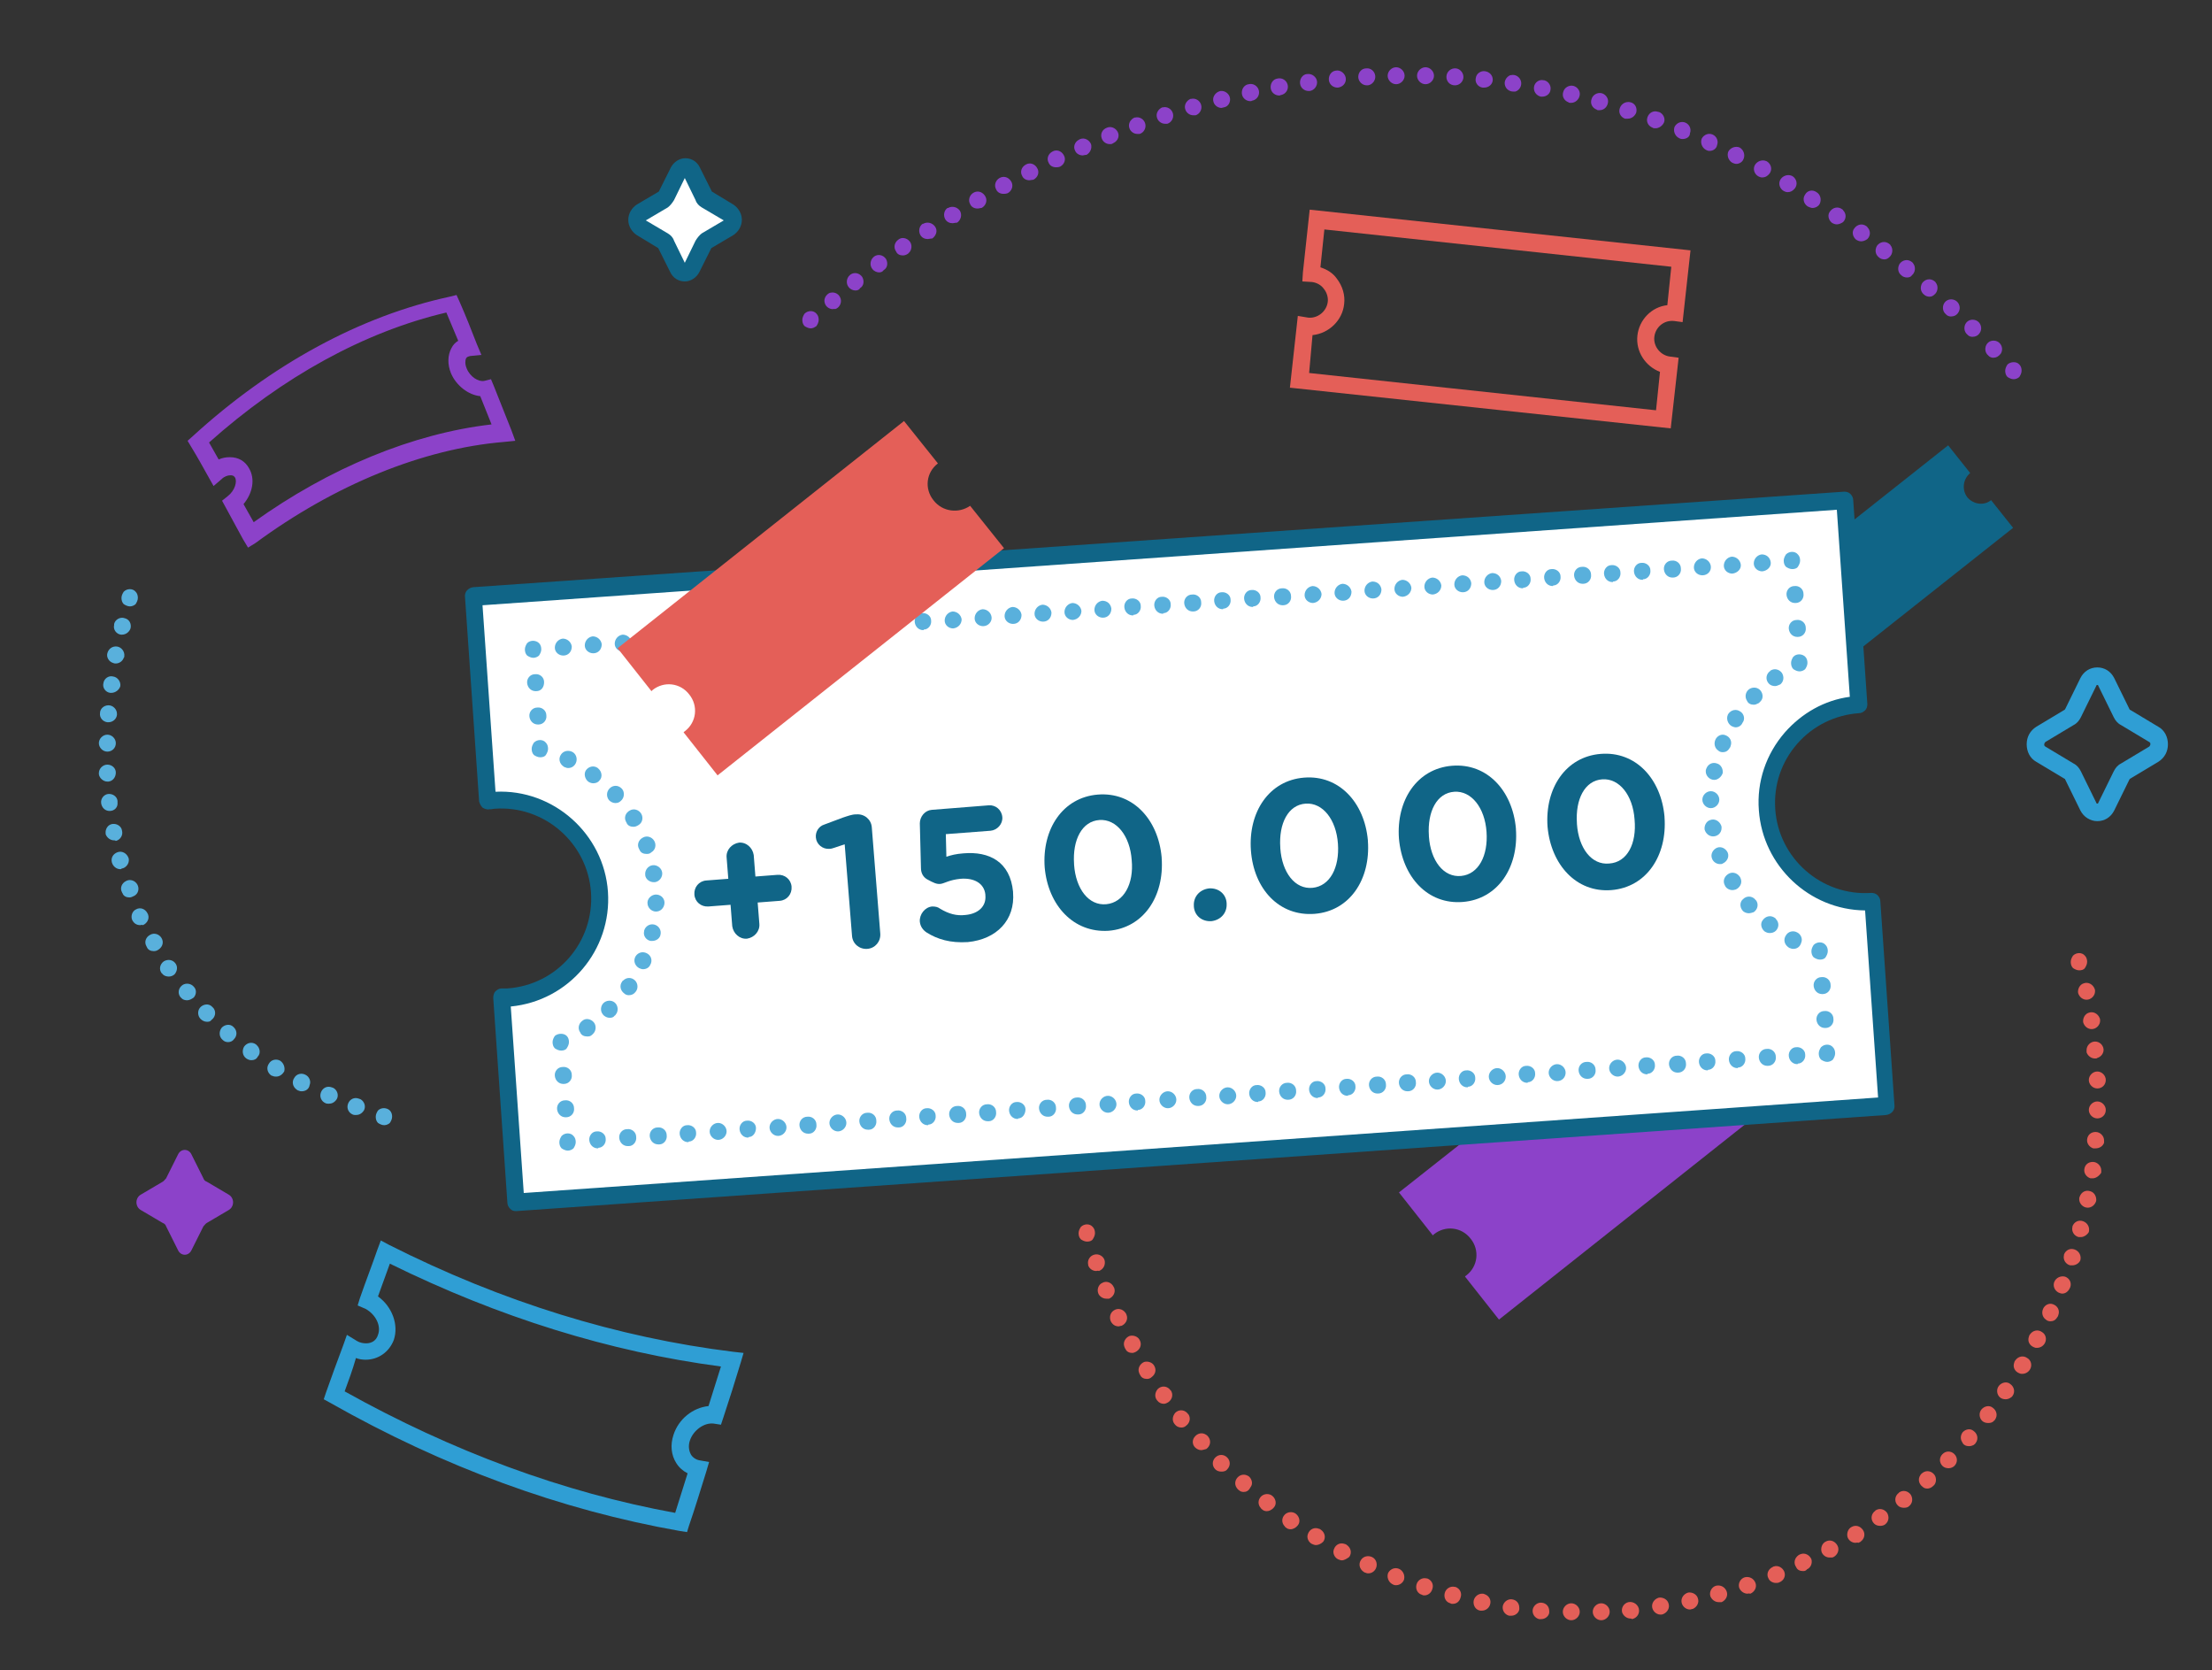 <?xml version="1.0" encoding="utf-8"?>
<!-- Generator: Adobe Illustrator 18.0.0, SVG Export Plug-In . SVG Version: 6.00 Build 0)  -->
<!DOCTYPE svg PUBLIC "-//W3C//DTD SVG 1.1//EN" "http://www.w3.org/Graphics/SVG/1.1/DTD/svg11.dtd">
<svg version="1.1" id="Layer_1" xmlns="http://www.w3.org/2000/svg" xmlns:xlink="http://www.w3.org/1999/xlink" x="0px" y="0px"
	 viewBox="0 0 391.5 295.5" enable-background="new 0 0 391.5 295.5" xml:space="preserve">
<rect x="0" y="0" width="391.5" height="295.5" fill="#333333" stroke="none"/>
<g>
	<path fill="#59B0DC" d="M22.9,158.8c-0.5,0-1-0.2-1.2-0.7c0-0.1-0.1-0.1-0.1-0.2c-0.4-0.7-0.1-1.6,0.7-2c0.7-0.4,1.6-0.1,2,0.6
		c0.4,0.7,0.2,1.6-0.5,2C23.4,158.7,23.2,158.8,22.9,158.8z"/>
	<g>
		<path fill="#8C42C9" d="M267.8,16.2c-0.6,0-1.2-0.4-1.4-1c-0.3-0.8,0.2-1.6,0.9-1.9c0,0,0.1,0,0.1,0c0.8-0.2,1.6,0.3,1.8,1.1
			c0.2,0.8-0.3,1.6-1,1.8C268.1,16.2,268,16.2,267.8,16.2z"/>
		<path fill="#8C42C9" d="M147.4,54.7c-0.6,0-1.2-0.4-1.4-1c-0.3-0.8,0.2-1.6,0.9-1.9c0,0,0.1,0,0.1,0c0.8-0.2,1.6,0.3,1.8,1.1
			c0.2,0.8-0.3,1.6-1,1.8C147.7,54.6,147.5,54.7,147.4,54.7z"/>
		<path fill="#106587" d="M348.2,88c-1-1.3-0.8-3.2,0.5-4.3l-3.9-4.9L311.7,105l3.9,4.9c0,0,0.1-0.1,0.1-0.1c1.3-1,3.2-0.8,4.3,0.5
			c1,1.3,0.8,3.2-0.5,4.3c-0.1,0-0.1,0.1-0.2,0.1l3.9,4.9l33.1-26.2l-3.9-4.9C351.2,89.5,349.3,89.3,348.2,88z"/>
		<path fill="#8C42C9" d="M303.6,184.9c-1.6-2-1.3-4.9,0.8-6.5l-6-7.5L247.6,211l6,7.6c0.1-0.1,0.1-0.1,0.2-0.2
			c2-1.6,4.9-1.3,6.5,0.8c1.6,2,1.3,4.9-0.8,6.5c-0.1,0.1-0.2,0.1-0.2,0.2l6,7.6l50.7-40.2l-6-7.5
			C308.1,187.2,305.2,186.9,303.6,184.9z"/>
		<path fill="#8C42C9" d="M43.9,96.9L43,95.4c-1-1.9-2.1-3.8-3.1-5.7l-0.6-1.1l1-0.8c1.3-1,1.7-2.6,1.3-3.3
			c-0.1-0.1-0.2-0.4-0.8-0.4c-0.5,0-1.1,0.2-1.6,0.7l-1.4,1.2l-0.9-1.6c-1-1.8-2-3.6-3.1-5.4l-0.6-1l0.9-0.8
			c13.9-12.7,29.7-21.3,45.5-24.7l1.2-0.3l0.5,1.1c1.1,2.5,2.1,5,3.1,7.6l0.8,1.9l-2,0.2c-0.4,0.1-0.6,0.2-0.7,0.4
			c-0.2,0.4-0.2,1.1,0.1,1.8c0.6,1.5,2.1,2.4,3.1,2.2l1.2-0.3l0.5,1.2c1,2.6,2.1,5.2,3.1,7.8l0.7,1.9l-2,0.2
			c-14.4,1.2-30,7.6-44,17.9L43.9,96.9z M43.1,89.2c0.6,1.1,1.2,2.1,1.8,3.2C58.3,82.8,73.1,76.7,87,75.1c-0.7-1.7-1.3-3.3-2-5
			c-2.1-0.2-4.3-1.9-5.2-4.1c-0.6-1.5-0.6-3.1,0.1-4.4c0.3-0.6,0.7-1,1.2-1.3c-0.7-1.7-1.4-3.3-2.1-5c-14.5,3.4-29,11.4-42,23
			c0.6,1,1.1,2,1.7,3c0.7-0.3,1.3-0.4,2-0.4c1.5,0,2.7,0.7,3.4,2C45.2,84.8,44.7,87.3,43.1,89.2z"/>
		<g>
			<g>
				<g>
					<g>
						<path fill="#FFFFFF" d="M312.9,143.3c-0.7-9.6,6.6-18,16.2-18.7l-2.5-36.1L83.7,105.6l2.5,36.2c0.4,0,0.7-0.1,1.1-0.1
							c9.6-0.7,18,6.6,18.7,16.2c0.7,9.6-6.6,18-16.2,18.7c-0.4,0-0.7,0-1.1,0l2.5,36.2l242.8-17.1l-2.5-36.1
							C321.9,160.2,313.5,153,312.9,143.3z"/>
						<path fill="#106587" d="M91.3,214.3c-0.4,0-0.7-0.1-1-0.4c-0.3-0.3-0.5-0.7-0.5-1.1l-2.5-36.2c0-0.4,0.1-0.9,0.4-1.2
							c0.3-0.3,0.7-0.5,1.1-0.5l0.3,0c0.2,0,0.5,0,0.7,0c8.8-0.6,15.4-8.2,14.8-17c-0.6-8.7-8.2-15.4-17-14.8
							c-0.3,0-0.5,0.1-0.8,0.1l-0.2,0c-0.4,0.1-0.9-0.1-1.2-0.3c-0.3-0.3-0.5-0.7-0.6-1.1l-2.5-36.2c-0.1-0.9,0.6-1.6,1.5-1.7
							L326.4,87c0.4,0,0.8,0.1,1.1,0.4c0.3,0.3,0.5,0.7,0.5,1.1l2.5,36.1c0,0.4-0.1,0.8-0.4,1.1s-0.7,0.5-1.1,0.5
							c-4.2,0.3-8.1,2.2-10.9,5.4c-2.8,3.2-4.2,7.3-3.9,11.6c0.6,8.7,8.2,15.4,17,14.8c0.4,0,0.8,0.1,1.1,0.4
							c0.3,0.3,0.5,0.7,0.5,1.1l2.5,36.1c0.1,0.9-0.6,1.6-1.5,1.7L91.4,214.3C91.3,214.3,91.3,214.3,91.3,214.3z M90.4,178.1l2.3,33
							l239.7-16.9l-2.3-33.1c-9.9-0.1-18.1-7.9-18.8-17.7c-0.4-5.1,1.3-10,4.6-13.8c3-3.4,7-5.7,11.5-6.3l-2.3-33.1L85.4,107.1
							l2.3,33c10.3-0.5,19.2,7.5,19.9,17.7C108.3,168.1,100.7,177.1,90.4,178.1z"/>
					</g>
					<g>
						<path fill="#59B0DC" d="M100.5,203.6c-0.4,0-0.8-0.2-1.1-0.4c-0.3-0.3-0.4-0.7-0.4-1.1c0-0.4,0.2-0.8,0.4-1.1
							c0.6-0.6,1.6-0.6,2.1,0c0.3,0.3,0.4,0.7,0.4,1.1c0,0.4-0.2,0.8-0.4,1.1C101.3,203.4,100.9,203.6,100.5,203.6z"/>
						<path fill="#59B0DC" d="M100.1,197.7c-0.8,0-1.4-0.6-1.5-1.4l0,0c-0.1-0.8,0.5-1.6,1.4-1.6c0.8-0.1,1.6,0.5,1.6,1.4
							c0.1,0.8-0.5,1.6-1.4,1.6C100.2,197.7,100.2,197.7,100.1,197.7z M99.7,191.8c-0.8,0-1.4-0.6-1.5-1.4l0,0
							c-0.1-0.8,0.5-1.6,1.4-1.6c0.8-0.1,1.6,0.5,1.6,1.4c0.1,0.8-0.5,1.6-1.4,1.6C99.8,191.8,99.7,191.8,99.7,191.8z"/>
						<path fill="#59B0DC" d="M99.3,185.9c-0.4,0-0.8-0.2-1.1-0.4c-0.3-0.3-0.4-0.7-0.4-1.1c0-0.4,0.2-0.8,0.4-1.1
							c0.6-0.5,1.6-0.5,2.1,0c0.3,0.3,0.4,0.7,0.4,1.1c0,0.4-0.2,0.8-0.4,1.1C100.1,185.8,99.7,185.9,99.3,185.9z"/>
						<path fill="#59B0DC" d="M103.9,183.4c-0.5,0-1-0.2-1.2-0.7c-0.5-0.7-0.3-1.6,0.4-2.1c0.6-0.5,1.5-0.3,2,0.3
							c0.5,0.6,0.4,1.6-0.2,2.1c0,0-0.1,0.1-0.1,0.1C104.5,183.4,104.2,183.4,103.9,183.4z M107.9,180.1c-0.4,0-0.9-0.2-1.2-0.6
							c-0.5-0.6-0.4-1.5,0.1-2c0.5-0.5,1.4-0.6,2-0.1c0.6,0.5,0.7,1.5,0.2,2.1c-0.1,0.1-0.1,0.2-0.2,0.2
							C108.6,180,108.3,180.1,107.9,180.1z M111.3,176.1c-0.3,0-0.6-0.1-0.8-0.3c-0.7-0.5-0.9-1.4-0.4-2.1c0.1-0.1,0.1-0.2,0.2-0.2
							c0.6-0.6,1.5-0.6,2.1,0c0.5,0.5,0.6,1.4,0.1,2C112.2,175.9,111.8,176.1,111.3,176.1z M113.8,171.5c-0.2,0-0.5-0.1-0.7-0.2
							c-0.7-0.4-1-1.2-0.7-1.9c0.3-0.7,1.1-1.1,1.9-0.8c0.8,0.3,1.2,1.1,0.9,1.9c0,0.1-0.1,0.1-0.1,0.2
							C114.9,171.2,114.4,171.5,113.8,171.5z M115.4,166.5c-0.1,0-0.2,0-0.2,0c-0.8-0.1-1.4-0.9-1.2-1.7c0,0,0-0.1,0-0.1
							c0.2-0.8,1-1.3,1.8-1.1c0.8,0.2,1.3,1,1.1,1.8C116.8,166,116.2,166.5,115.4,166.5z M116.1,161.3L116.1,161.3
							c-0.8,0-1.5-0.7-1.5-1.5c0-0.1,0-0.1,0-0.2c0.1-0.8,0.9-1.4,1.7-1.3c0.8,0.1,1.4,0.8,1.3,1.6
							C117.5,160.7,116.9,161.3,116.1,161.3z M115.7,156.1c-0.7,0-1.4-0.5-1.5-1.2c0,0,0-0.1,0-0.1c-0.1-0.8,0.5-1.6,1.3-1.7
							c0.8-0.1,1.6,0.5,1.7,1.3c0.1,0.8-0.5,1.6-1.3,1.7C115.9,156.1,115.8,156.1,115.7,156.1z M112.1,146.3c-0.5,0-1-0.2-1.2-0.7
							c0-0.1-0.1-0.1-0.1-0.2c-0.4-0.7-0.1-1.6,0.7-2c0.7-0.4,1.6-0.1,2,0.6c0.4,0.7,0.2,1.6-0.5,2
							C112.7,146.2,112.4,146.3,112.1,146.3z M108.9,142.1c-0.4,0-0.8-0.2-1.1-0.5c-0.5-0.6-0.5-1.5,0.1-2.1c0.6-0.6,1.5-0.6,2.1,0
							c0,0,0.1,0.1,0.1,0.1c0.5,0.6,0.4,1.6-0.2,2.1C109.6,142,109.3,142.1,108.9,142.1z M105,138.6c-0.3,0-0.6-0.1-0.9-0.3
							c-0.6-0.5-0.8-1.4-0.4-2c0.5-0.7,1.4-0.9,2.1-0.4c0,0,0.1,0.1,0.1,0.1c0.6,0.5,0.8,1.5,0.2,2.1
							C105.9,138.4,105.5,138.6,105,138.6z M100.6,135.9c-0.2,0-0.3,0-0.5-0.1c-0.1,0-0.3-0.1-0.4-0.2c-0.7-0.5-0.9-1.4-0.4-2.1
							c0.4-0.6,1.2-0.8,1.9-0.5c0.7,0.3,1,1.1,0.8,1.8C101.8,135.5,101.2,135.9,100.6,135.9z"/>
						<path fill="#59B0DC" d="M95.6,134c-0.4,0-0.8-0.2-1.1-0.4c-0.3-0.3-0.4-0.7-0.4-1.1c0-0.4,0.2-0.8,0.4-1.1
							c0.6-0.6,1.6-0.6,2.1,0c0.3,0.3,0.4,0.7,0.4,1.1c0,0.4-0.2,0.8-0.4,1.1C96.4,133.9,96,134,95.6,134z"/>
						<path fill="#59B0DC" d="M95.2,128.2c-0.8,0-1.4-0.6-1.5-1.4l0,0c-0.1-0.8,0.5-1.6,1.4-1.6c0.8-0.1,1.6,0.5,1.6,1.4
							c0.1,0.8-0.5,1.6-1.4,1.6C95.3,128.2,95.3,128.2,95.2,128.2z M94.8,122.3c-0.8,0-1.4-0.6-1.5-1.4l0,0
							c-0.1-0.8,0.5-1.6,1.4-1.6c0.8-0.1,1.6,0.5,1.6,1.4s-0.5,1.6-1.4,1.6C94.9,122.3,94.9,122.3,94.8,122.3z"/>
						<path fill="#59B0DC" d="M94.4,116.4c-0.4,0-0.8-0.2-1.1-0.4c-0.3-0.3-0.4-0.7-0.4-1.1c0-0.4,0.2-0.8,0.4-1.1
							c0.6-0.6,1.6-0.5,2.1,0c0.3,0.3,0.4,0.7,0.4,1.1c0,0.4-0.2,0.8-0.4,1.1C95.2,116.2,94.8,116.4,94.4,116.4z"/>
						<path fill="#59B0DC" d="M99.7,116c-0.8,0-1.5-0.6-1.5-1.4c0-0.8,0.6-1.5,1.4-1.6l0,0c0.8,0,1.5,0.6,1.6,1.4
							C101.2,115.3,100.6,116,99.7,116C99.7,116,99.7,116,99.7,116z M105,115.6c-0.8,0-1.5-0.6-1.5-1.4c0-0.8,0.6-1.5,1.4-1.6l0,0
							c0.8,0,1.5,0.6,1.6,1.4C106.5,114.9,105.9,115.6,105,115.6C105.1,115.6,105,115.6,105,115.6z M110.3,115.3
							c-0.8,0-1.5-0.6-1.5-1.4c0-0.8,0.6-1.5,1.4-1.6l0,0c0.8,0,1.5,0.6,1.6,1.4C111.9,114.5,111.2,115.2,110.3,115.3
							C110.4,115.3,110.3,115.3,110.3,115.3z M115.6,114.9c-0.8,0-1.5-0.6-1.5-1.4c0-0.8,0.6-1.5,1.4-1.6l0,0c0.8,0,1.5,0.6,1.6,1.4
							C117.2,114.2,116.5,114.9,115.6,114.9C115.7,114.9,115.6,114.9,115.6,114.9z M120.9,114.5c-0.8,0-1.5-0.6-1.5-1.4
							c0-0.8,0.6-1.5,1.4-1.6l0,0c0.8,0,1.5,0.6,1.6,1.4C122.5,113.8,121.8,114.5,120.9,114.5C121,114.5,121,114.5,120.9,114.5z
							 M126.2,114.2c-0.8,0-1.5-0.6-1.5-1.4c0-0.8,0.6-1.5,1.4-1.6l0,0c0.8,0,1.5,0.6,1.6,1.4C127.8,113.4,127.1,114.1,126.2,114.2
							C126.3,114.2,126.3,114.2,126.2,114.2z M131.5,113.8c-0.8,0-1.5-0.6-1.5-1.4c0-0.8,0.6-1.5,1.4-1.6l0,0c0.8,0,1.5,0.6,1.6,1.4
							C133.1,113,132.4,113.7,131.5,113.8C131.6,113.8,131.6,113.8,131.5,113.8z M136.8,113.4c-0.8,0-1.4-0.6-1.5-1.4
							c-0.1-0.8,0.5-1.6,1.3-1.6l0,0c0.8-0.1,1.6,0.5,1.6,1.4c0.1,0.8-0.5,1.6-1.4,1.6C136.9,113.4,136.9,113.4,136.8,113.4z
							 M142.1,113c-0.8,0-1.4-0.6-1.5-1.4c-0.1-0.8,0.5-1.6,1.3-1.6l0,0c0.8-0.1,1.6,0.5,1.6,1.4c0.1,0.8-0.5,1.6-1.4,1.6
							C142.2,113,142.2,113,142.1,113z M147.5,112.7c-0.8,0-1.4-0.6-1.5-1.4c-0.1-0.8,0.5-1.6,1.3-1.6l0,0c0.8-0.1,1.6,0.5,1.6,1.3
							c0.1,0.8-0.5,1.6-1.3,1.6C147.6,112.7,147.5,112.7,147.5,112.7z M152.8,112.3c-0.8,0-1.4-0.6-1.5-1.4
							c-0.1-0.8,0.5-1.6,1.3-1.6l0,0c0.8-0.1,1.6,0.5,1.6,1.4c0.1,0.8-0.5,1.6-1.4,1.6C152.9,112.3,152.8,112.3,152.8,112.3z
							 M158.1,111.9c-0.8,0-1.4-0.6-1.5-1.4c-0.1-0.8,0.5-1.6,1.3-1.6l0,0c0.8-0.1,1.6,0.5,1.6,1.4c0.1,0.8-0.5,1.6-1.4,1.6
							C158.2,111.9,158.1,111.9,158.1,111.9z M163.4,111.5c-0.8,0-1.4-0.6-1.5-1.4c-0.1-0.8,0.5-1.6,1.3-1.6l0,0
							c0.8-0.1,1.6,0.5,1.6,1.3c0.1,0.8-0.5,1.6-1.3,1.6C163.5,111.5,163.4,111.5,163.4,111.5z M168.7,111.2c-0.8,0-1.5-0.6-1.5-1.4
							c0-0.8,0.6-1.5,1.4-1.6l0,0c0.8,0,1.5,0.6,1.6,1.4C170.2,110.4,169.6,111.1,168.7,111.2C168.7,111.2,168.7,111.2,168.7,111.2z
							 M174,110.8c-0.8,0-1.5-0.6-1.5-1.4c0-0.8,0.6-1.5,1.4-1.6l0,0c0.8,0,1.5,0.6,1.6,1.4S174.9,110.8,174,110.8
							C174,110.8,174,110.8,174,110.8z M179.3,110.4c-0.8,0-1.5-0.6-1.5-1.4c0-0.8,0.6-1.5,1.4-1.6l0,0c0.8,0,1.5,0.6,1.6,1.4
							C180.8,109.7,180.2,110.4,179.3,110.4C179.3,110.4,179.3,110.4,179.3,110.4z M184.6,110c-0.8,0-1.5-0.6-1.5-1.4
							c0-0.8,0.6-1.5,1.4-1.6l0,0c0.8,0,1.5,0.6,1.6,1.4C186.1,109.3,185.5,110,184.6,110C184.6,110,184.6,110,184.6,110z
							 M189.9,109.7c-0.8,0-1.5-0.6-1.5-1.4c0-0.8,0.6-1.5,1.4-1.6l0,0c0.8,0,1.5,0.6,1.6,1.4C191.4,108.9,190.8,109.6,189.9,109.7
							C190,109.7,189.9,109.7,189.9,109.7z M195.2,109.3c-0.8,0-1.5-0.6-1.5-1.4c0-0.8,0.6-1.5,1.4-1.6l0,0c0.9,0,1.5,0.6,1.6,1.4
							C196.7,108.6,196.1,109.3,195.2,109.3C195.3,109.3,195.2,109.3,195.2,109.3z M200.5,108.9c-0.8,0-1.4-0.6-1.5-1.4
							c-0.1-0.8,0.5-1.6,1.3-1.6l0,0c0.8-0.1,1.6,0.5,1.6,1.3c0.1,0.8-0.5,1.6-1.3,1.6C200.6,108.9,200.6,108.9,200.5,108.9z
							 M205.8,108.6c-0.8,0-1.4-0.6-1.5-1.4c-0.1-0.8,0.5-1.6,1.3-1.6l0,0c0.8-0.1,1.6,0.5,1.6,1.3c0.1,0.8-0.5,1.6-1.3,1.6
							C205.9,108.6,205.9,108.6,205.8,108.6z M211.1,108.2c-0.8,0-1.4-0.6-1.5-1.4c-0.1-0.8,0.5-1.6,1.4-1.6l0,0
							c0.8-0.1,1.6,0.5,1.6,1.4c0.1,0.8-0.5,1.6-1.4,1.6C211.2,108.2,211.2,108.2,211.1,108.2z M216.4,107.8c-0.8,0-1.4-0.6-1.5-1.4
							c-0.1-0.8,0.5-1.6,1.3-1.6l0,0c0.8-0.1,1.6,0.5,1.6,1.3c0.1,0.8-0.5,1.6-1.3,1.6C216.5,107.8,216.5,107.8,216.4,107.8z
							 M221.7,107.4c-0.8,0-1.4-0.6-1.5-1.4c-0.1-0.8,0.5-1.6,1.3-1.6l0,0c0.8-0.1,1.6,0.5,1.6,1.3c0.1,0.8-0.5,1.6-1.3,1.6
							C221.8,107.4,221.8,107.4,221.7,107.4z M227,107.1c-0.8,0-1.4-0.6-1.5-1.4c-0.1-0.8,0.5-1.6,1.4-1.6l0,0
							c0.8-0.1,1.6,0.5,1.6,1.4c0.1,0.8-0.5,1.6-1.4,1.6C227.1,107.1,227.1,107.1,227,107.1z M232.4,106.7c-0.8,0-1.5-0.6-1.5-1.4
							c0-0.8,0.6-1.5,1.4-1.6l0,0c0.8,0,1.5,0.6,1.6,1.4C233.9,105.9,233.3,106.6,232.4,106.7C232.4,106.7,232.4,106.7,232.4,106.7z
							 M237.7,106.3c-0.8,0-1.5-0.6-1.5-1.4c0-0.8,0.6-1.5,1.4-1.6l0,0c0.8,0,1.5,0.6,1.6,1.4C239.2,105.6,238.6,106.3,237.7,106.3
							C237.7,106.3,237.7,106.3,237.7,106.3z M243,105.9c-0.8,0-1.5-0.6-1.5-1.4c0-0.8,0.6-1.5,1.4-1.6l0,0c0.9,0,1.5,0.6,1.6,1.4
							C244.5,105.2,243.9,105.9,243,105.9C243,105.9,243,105.9,243,105.9z M248.3,105.6c-0.8,0-1.5-0.6-1.5-1.4
							c0-0.8,0.6-1.5,1.4-1.6l0,0c0.8,0,1.5,0.6,1.6,1.4C249.8,104.8,249.2,105.5,248.3,105.6C248.3,105.6,248.3,105.6,248.3,105.6z
							 M253.6,105.2c-0.8,0-1.5-0.6-1.5-1.4c0-0.8,0.6-1.5,1.4-1.6l0,0c0.8,0,1.5,0.6,1.6,1.4C255.1,104.4,254.5,105.1,253.6,105.2
							C253.6,105.2,253.6,105.2,253.6,105.2z M258.9,104.8c-0.8,0-1.5-0.6-1.5-1.4c0-0.8,0.6-1.5,1.4-1.6l0,0c0.9,0,1.5,0.6,1.6,1.4
							C260.4,104.1,259.8,104.8,258.9,104.8C258.9,104.8,258.9,104.8,258.9,104.8z M264.2,104.4c-0.8,0-1.5-0.6-1.5-1.4
							c0-0.8,0.6-1.5,1.4-1.6l0,0c0.9,0,1.5,0.6,1.6,1.4C265.7,103.7,265.1,104.4,264.2,104.4C264.2,104.4,264.2,104.4,264.2,104.4z
							 M269.5,104.1c-0.8,0-1.4-0.6-1.5-1.4c-0.1-0.8,0.5-1.6,1.3-1.6l0,0c0.8-0.1,1.6,0.5,1.6,1.3c0.1,0.8-0.5,1.6-1.3,1.6
							C269.6,104.1,269.5,104.1,269.5,104.1z M274.8,103.7c-0.8,0-1.4-0.6-1.5-1.4c-0.1-0.8,0.5-1.6,1.3-1.6l0,0
							c0.8-0.1,1.6,0.5,1.6,1.3c0.1,0.8-0.5,1.6-1.3,1.6C274.9,103.7,274.8,103.7,274.8,103.7z M280.1,103.3c-0.8,0-1.4-0.6-1.5-1.4
							c-0.1-0.8,0.5-1.6,1.4-1.6l0,0c0.8-0.1,1.6,0.5,1.6,1.4c0.1,0.8-0.5,1.6-1.4,1.6C280.2,103.3,280.2,103.3,280.1,103.3z
							 M285.4,103c-0.8,0-1.4-0.6-1.5-1.4c-0.1-0.8,0.5-1.6,1.3-1.6l0,0c0.8-0.1,1.6,0.5,1.6,1.3c0.1,0.8-0.5,1.6-1.3,1.6
							C285.5,102.9,285.5,103,285.4,103z M290.7,102.6c-0.8,0-1.4-0.6-1.5-1.4c-0.1-0.8,0.5-1.6,1.3-1.6l0,0
							c0.8-0.1,1.6,0.5,1.6,1.3c0.1,0.8-0.5,1.6-1.3,1.6C290.8,102.6,290.8,102.6,290.7,102.6z M296,102.2c-0.8,0-1.4-0.6-1.5-1.4
							c-0.1-0.8,0.5-1.6,1.4-1.6l0,0c0.8-0.1,1.6,0.5,1.6,1.4c0.1,0.8-0.5,1.6-1.4,1.6C296.1,102.2,296.1,102.2,296,102.2z
							 M301.3,101.8c-0.8,0-1.5-0.6-1.5-1.4c0-0.8,0.6-1.5,1.4-1.6l0,0c0.8,0,1.5,0.6,1.6,1.4C302.9,101.1,302.2,101.8,301.3,101.8
							C301.4,101.8,301.4,101.8,301.3,101.8z M306.6,101.5c-0.8,0-1.5-0.6-1.5-1.4c0-0.8,0.6-1.5,1.4-1.6l0,0c0.8,0,1.5,0.6,1.6,1.4
							C308.2,100.7,307.5,101.4,306.6,101.5C306.7,101.5,306.7,101.5,306.6,101.5z M311.9,101.1c-0.8,0-1.5-0.6-1.5-1.4
							c0-0.8,0.6-1.5,1.4-1.6l0,0c0.9,0,1.5,0.6,1.6,1.4C313.5,100.3,312.8,101,311.9,101.1C312,101.1,312,101.1,311.9,101.1z"/>
						<path fill="#59B0DC" d="M317.2,100.7c-0.4,0-0.8-0.2-1.1-0.4c-0.3-0.3-0.4-0.7-0.4-1.1c0-0.4,0.2-0.8,0.4-1.1
							c0.6-0.6,1.6-0.6,2.1,0c0.3,0.3,0.4,0.7,0.4,1.1c0,0.4-0.2,0.8-0.4,1.1C318,100.6,317.6,100.7,317.2,100.7z"/>
						<path fill="#59B0DC" d="M318.1,112.7c-0.8,0-1.4-0.6-1.5-1.4c-0.1-0.8,0.5-1.6,1.4-1.6c0.8-0.1,1.6,0.5,1.6,1.4l0,0
							c0.1,0.8-0.5,1.6-1.4,1.6C318.2,112.7,318.1,112.7,318.1,112.7z M317.7,106.7c-0.8,0-1.4-0.6-1.5-1.4
							c-0.1-0.8,0.5-1.6,1.4-1.6c0.8-0.1,1.6,0.5,1.6,1.4l0,0c0.1,0.8-0.5,1.6-1.4,1.6C317.8,106.7,317.7,106.7,317.7,106.7z"/>
						<path fill="#59B0DC" d="M318.5,118.8c-0.4,0-0.8-0.2-1.1-0.4c-0.3-0.3-0.4-0.7-0.4-1.1c0-0.4,0.2-0.8,0.4-1.1
							c0.6-0.6,1.6-0.5,2.1,0c0.3,0.3,0.4,0.7,0.4,1.1c0,0.4-0.2,0.8-0.4,1.1C319.3,118.6,318.9,118.8,318.5,118.8z"/>
						<path fill="#59B0DC" d="M317.4,167.9c-0.2,0-0.3,0-0.5-0.1c-0.1,0-0.3-0.1-0.4-0.2c-0.7-0.5-0.9-1.4-0.4-2.1
							c0.4-0.7,1.3-0.9,2-0.5c0.6,0.3,1,1.1,0.7,1.8C318.6,167.5,318.1,167.9,317.4,167.9z M313.2,165.1c-0.3,0-0.6-0.1-0.9-0.3
							c-0.6-0.5-0.8-1.4-0.3-2c0.5-0.7,1.4-0.9,2.1-0.4c0.1,0.1,0.2,0.1,0.2,0.2c0.6,0.6,0.6,1.5,0,2.1
							C314,165,313.6,165.1,313.2,165.1z M309.5,161.6c-0.4,0-0.9-0.2-1.1-0.5c-0.5-0.6-0.5-1.5,0.1-2c0.6-0.6,1.5-0.6,2.1,0
							c0.1,0.1,0.1,0.2,0.2,0.2c0.5,0.7,0.3,1.6-0.4,2.1C310.1,161.5,309.8,161.6,309.5,161.6z M306.6,157.5c-0.5,0-1.1-0.3-1.3-0.8
							c-0.4-0.7-0.2-1.5,0.5-2c0.7-0.5,1.6-0.3,2.1,0.4c0.1,0.1,0.1,0.2,0.2,0.4c0.3,0.8-0.2,1.6-0.9,1.9
							C306.9,157.5,306.7,157.5,306.6,157.5z M304.4,152.9c-0.6,0-1.2-0.4-1.4-1c-0.3-0.8,0.2-1.6,0.9-1.9c0.8-0.3,1.6,0.2,1.9,0.9
							l0,0c0.3,0.8-0.2,1.6-0.9,1.9C304.8,152.9,304.6,152.9,304.4,152.9z M303.2,148c-0.7,0-1.3-0.5-1.5-1.2
							c-0.1-0.7,0.3-1.5,1-1.7c0.8-0.3,1.6,0.2,1.9,0.9c0.1,0.2,0.1,0.3,0.1,0.5C304.7,147.4,304,148,303.2,148z M302.8,143
							c-0.8,0-1.5-0.7-1.5-1.5s0.7-1.5,1.5-1.5s1.5,0.7,1.5,1.5v0C304.3,142.3,303.6,143,302.8,143z M303.4,138
							c-0.8,0-1.5-0.7-1.5-1.5c0-0.2,0-0.3,0.1-0.5c0.3-0.8,1.1-1.2,1.9-0.9c0.7,0.2,1.1,1,1,1.7C304.7,137.4,304.1,138,303.4,138z
							 M304.9,133.1c-0.3,0-0.6-0.1-0.8-0.3c-0.6-0.4-0.8-1.2-0.5-1.9c0.3-0.7,1.1-1.1,1.8-0.8c0.8,0.3,1.2,1.1,0.9,1.9
							c0,0.1-0.1,0.3-0.2,0.4C305.8,132.9,305.4,133.1,304.9,133.1z M307.2,128.7c-0.2,0-0.5-0.1-0.7-0.2c-0.7-0.4-1-1.3-0.7-2
							c0-0.1,0.1-0.1,0.1-0.2c0.5-0.7,1.4-0.9,2.1-0.4c0.7,0.4,0.9,1.4,0.4,2C308.2,128.4,307.7,128.7,307.2,128.7z M310.4,124.7
							c-0.5,0-1-0.2-1.2-0.7c-0.4-0.6-0.3-1.4,0.2-1.9c0.5-0.5,1.4-0.6,2-0.1c0.6,0.5,0.8,1.5,0.2,2.1c-0.1,0.1-0.2,0.2-0.3,0.3
							C310.9,124.6,310.7,124.7,310.4,124.7z M314.2,121.4c-0.4,0-0.8-0.1-1.1-0.4c-0.6-0.6-0.6-1.5,0-2.1c0.1-0.1,0.2-0.1,0.2-0.2
							c0.7-0.5,1.6-0.3,2.1,0.4c0.4,0.7,0.3,1.5-0.3,2C314.8,121.2,314.5,121.4,314.2,121.4z"/>
						<path fill="#59B0DC" d="M322.1,169.8c-0.4,0-0.8-0.2-1.1-0.4c-0.3-0.3-0.4-0.7-0.4-1.1c0-0.4,0.2-0.8,0.4-1.1
							c0.6-0.6,1.6-0.6,2.1,0c0.3,0.3,0.4,0.7,0.4,1.1c0,0.4-0.2,0.8-0.4,1.1C322.9,169.7,322.5,169.8,322.1,169.8z"/>
						<path fill="#59B0DC" d="M323,181.9c-0.8,0-1.4-0.6-1.5-1.4c-0.1-0.8,0.5-1.6,1.4-1.6c0.8-0.1,1.6,0.5,1.6,1.4l0,0
							c0.1,0.8-0.5,1.6-1.4,1.6C323,181.9,323,181.9,323,181.9z M322.5,175.9c-0.8,0-1.4-0.6-1.5-1.4c-0.1-0.8,0.5-1.6,1.4-1.6
							c0.8-0.1,1.6,0.5,1.6,1.4l0,0c0.1,0.8-0.5,1.6-1.4,1.6C322.6,175.9,322.6,175.9,322.5,175.9z"/>
						<path fill="#59B0DC" d="M323.4,187.9c-0.4,0-0.8-0.2-1.1-0.4c-0.3-0.3-0.4-0.7-0.4-1.1c0-0.4,0.2-0.8,0.4-1.1
							c0.6-0.6,1.6-0.6,2.1,0c0.3,0.3,0.4,0.7,0.4,1.1c0,0.4-0.2,0.8-0.4,1.1C324.2,187.7,323.8,187.9,323.4,187.9z"/>
						<path fill="#59B0DC" d="M105.8,203.2c-0.8,0-1.4-0.6-1.5-1.4c-0.1-0.8,0.5-1.6,1.3-1.6c0.8-0.1,1.6,0.5,1.6,1.3
							c0.1,0.8-0.5,1.6-1.3,1.6l0,0C105.9,203.2,105.9,203.2,105.8,203.2z M111.1,202.8c-0.8,0-1.4-0.6-1.5-1.4
							c-0.1-0.8,0.5-1.6,1.4-1.6c0.8-0.1,1.6,0.5,1.6,1.4c0.1,0.8-0.5,1.6-1.3,1.6l0,0C111.2,202.8,111.2,202.8,111.1,202.8z
							 M116.5,202.5c-0.8,0-1.4-0.6-1.5-1.4c-0.1-0.8,0.5-1.6,1.4-1.6c0.8-0.1,1.6,0.5,1.6,1.4c0.1,0.8-0.5,1.6-1.3,1.6l0,0
							C116.5,202.5,116.5,202.5,116.5,202.5z M121.8,202.1c-0.8,0-1.4-0.6-1.5-1.4c-0.1-0.8,0.5-1.6,1.3-1.6
							c0.8-0.1,1.6,0.5,1.6,1.3c0.1,0.8-0.5,1.6-1.3,1.6l0,0C121.9,202.1,121.8,202.1,121.8,202.1z M127.1,201.7L127.1,201.7
							c-0.8,0-1.5-0.7-1.5-1.5s0.7-1.5,1.5-1.5s1.5,0.7,1.5,1.5S127.9,201.7,127.1,201.7z M132.4,201.3c-0.8,0-1.4-0.6-1.5-1.4
							c-0.1-0.8,0.5-1.6,1.3-1.6c0.8-0.1,1.6,0.5,1.6,1.3s-0.5,1.6-1.3,1.6l0,0C132.5,201.3,132.4,201.3,132.4,201.3z M137.7,201
							L137.7,201c-0.8,0-1.5-0.7-1.5-1.5s0.7-1.5,1.5-1.5s1.5,0.7,1.5,1.5S138.5,201,137.7,201z M143,200.6c-0.8,0-1.4-0.6-1.5-1.4
							c-0.1-0.8,0.5-1.6,1.4-1.6c0.8-0.1,1.6,0.5,1.6,1.4c0.1,0.8-0.5,1.6-1.3,1.6l0,0C143.1,200.6,143,200.6,143,200.6z
							 M148.3,200.2L148.3,200.2c-0.8,0-1.5-0.7-1.5-1.5s0.7-1.5,1.5-1.5s1.5,0.7,1.5,1.5S149.1,200.2,148.3,200.2z M153.6,199.9
							c-0.8,0-1.4-0.6-1.5-1.4c-0.1-0.8,0.5-1.6,1.4-1.6c0.8-0.1,1.6,0.5,1.6,1.4c0.1,0.8-0.5,1.6-1.3,1.6l0,0
							C153.7,199.9,153.6,199.9,153.6,199.9z M158.9,199.5c-0.8,0-1.4-0.6-1.5-1.4c-0.1-0.8,0.5-1.6,1.4-1.6
							c0.8-0.1,1.6,0.5,1.6,1.4c0.1,0.8-0.5,1.6-1.3,1.6l0,0C159,199.5,158.9,199.5,158.9,199.5z M164.2,199.1
							c-0.8,0-1.4-0.6-1.5-1.4c-0.1-0.8,0.5-1.6,1.3-1.6c0.8-0.1,1.6,0.5,1.6,1.3c0.1,0.8-0.5,1.6-1.3,1.6l0,0
							C164.3,199.1,164.3,199.1,164.2,199.1z M169.5,198.7c-0.8,0-1.4-0.6-1.5-1.4c-0.1-0.8,0.5-1.6,1.4-1.6
							c0.8-0.1,1.6,0.5,1.6,1.4c0.1,0.8-0.5,1.6-1.3,1.6l0,0C169.6,198.7,169.6,198.7,169.5,198.7z M174.8,198.4
							c-0.8,0-1.4-0.6-1.5-1.4c-0.1-0.8,0.5-1.6,1.4-1.6c0.8-0.1,1.6,0.5,1.6,1.4c0.1,0.8-0.5,1.6-1.3,1.6l0,0
							C174.9,198.4,174.9,198.4,174.8,198.4z M180.1,198c-0.8,0-1.4-0.6-1.5-1.4c-0.1-0.8,0.5-1.6,1.3-1.6c0.8-0.1,1.6,0.5,1.6,1.3
							s-0.5,1.6-1.3,1.6l0,0C180.2,198,180.2,198,180.1,198z M185.4,197.6c-0.8,0-1.4-0.6-1.5-1.4c-0.1-0.8,0.5-1.6,1.4-1.6
							c0.8-0.1,1.6,0.5,1.6,1.4c0.1,0.8-0.5,1.6-1.3,1.6l0,0C185.5,197.6,185.5,197.6,185.4,197.6z M190.7,197.2
							c-0.8,0-1.4-0.6-1.5-1.4c-0.1-0.8,0.5-1.6,1.4-1.6c0.8-0.1,1.6,0.5,1.6,1.4c0.1,0.8-0.5,1.6-1.3,1.6l0,0
							C190.8,197.2,190.8,197.2,190.7,197.2z M196.1,196.9L196.1,196.9c-0.8,0-1.5-0.7-1.5-1.5s0.7-1.5,1.5-1.5s1.5,0.7,1.5,1.5
							S196.9,196.9,196.1,196.9z M201.3,196.5c-0.8,0-1.4-0.6-1.5-1.4c-0.1-0.8,0.5-1.6,1.3-1.6c0.8-0.1,1.6,0.5,1.6,1.3
							c0.1,0.8-0.5,1.6-1.3,1.6l0,0C201.4,196.5,201.4,196.5,201.3,196.5z M206.7,196.1L206.7,196.1c-0.8,0-1.5-0.7-1.5-1.5
							s0.7-1.5,1.5-1.5s1.5,0.7,1.5,1.5S207.5,196.1,206.7,196.1z M212,195.7c-0.8,0-1.4-0.6-1.5-1.4c-0.1-0.8,0.5-1.6,1.4-1.6
							c0.8-0.1,1.6,0.5,1.6,1.4c0.1,0.8-0.5,1.6-1.4,1.6l0,0C212,195.7,212,195.7,212,195.7z M217.3,195.4L217.3,195.4
							c-0.8,0-1.5-0.7-1.5-1.5s0.7-1.5,1.5-1.5s1.5,0.7,1.5,1.5S218.1,195.4,217.3,195.4z M222.6,195c-0.8,0-1.4-0.6-1.5-1.4
							c-0.1-0.8,0.5-1.6,1.3-1.6c0.8-0.1,1.6,0.5,1.6,1.3c0.1,0.8-0.5,1.6-1.3,1.6l0,0C222.7,195,222.6,195,222.6,195z M227.9,194.6
							c-0.8,0-1.4-0.6-1.5-1.4c-0.1-0.8,0.5-1.6,1.4-1.6c0.8-0.1,1.6,0.5,1.6,1.4c0.1,0.8-0.5,1.6-1.4,1.6l0,0
							C228,194.6,227.9,194.6,227.9,194.6z M233.2,194.3c-0.8,0-1.4-0.6-1.5-1.4c-0.1-0.8,0.5-1.6,1.3-1.6c0.8-0.1,1.6,0.5,1.6,1.3
							c0.1,0.8-0.5,1.6-1.3,1.6l0,0C233.3,194.2,233.2,194.3,233.2,194.3z M238.5,193.9c-0.8,0-1.4-0.6-1.5-1.4
							c-0.1-0.8,0.5-1.6,1.3-1.6c0.8-0.1,1.6,0.5,1.6,1.3c0.1,0.8-0.5,1.6-1.3,1.6l0,0C238.6,193.9,238.5,193.9,238.5,193.9z
							 M243.8,193.5c-0.8,0-1.4-0.6-1.5-1.4c-0.1-0.8,0.5-1.6,1.4-1.6c0.8-0.1,1.6,0.5,1.6,1.4c0.1,0.8-0.5,1.6-1.4,1.6l0,0
							C243.9,193.5,243.8,193.5,243.8,193.5z M249.1,193.1c-0.8,0-1.4-0.6-1.5-1.4c-0.1-0.8,0.5-1.6,1.4-1.6
							c0.8-0.1,1.6,0.5,1.6,1.4c0.1,0.8-0.5,1.6-1.4,1.6l0,0C249.2,193.1,249.1,193.1,249.1,193.1z M254.4,192.8L254.4,192.8
							c-0.8,0-1.5-0.7-1.5-1.5s0.7-1.5,1.5-1.5s1.5,0.7,1.5,1.5S255.2,192.8,254.4,192.8z M259.7,192.4c-0.8,0-1.4-0.6-1.5-1.4
							c-0.1-0.8,0.5-1.6,1.3-1.6c0.8-0.1,1.6,0.5,1.6,1.3c0.1,0.8-0.5,1.6-1.3,1.6l0,0C259.8,192.4,259.8,192.4,259.7,192.4z
							 M265,192L265,192c-0.8,0-1.5-0.7-1.5-1.5s0.7-1.5,1.5-1.5s1.5,0.7,1.5,1.5S265.9,192,265,192z M270.3,191.6
							c-0.8,0-1.4-0.6-1.5-1.4c-0.1-0.8,0.5-1.6,1.3-1.6c0.8-0.1,1.6,0.5,1.6,1.3c0.1,0.8-0.5,1.6-1.3,1.6l0,0
							C270.4,191.6,270.4,191.6,270.3,191.6z M275.6,191.3L275.6,191.3c-0.8,0-1.5-0.7-1.5-1.5s0.7-1.5,1.5-1.5s1.5,0.7,1.5,1.5
							S276.5,191.3,275.6,191.3z M280.9,190.9c-0.8,0-1.4-0.6-1.5-1.4c-0.1-0.8,0.5-1.6,1.4-1.6c0.8-0.1,1.6,0.5,1.6,1.4
							c0.1,0.8-0.5,1.6-1.4,1.6l0,0C281,190.9,281,190.9,280.9,190.9z M286.3,190.5L286.3,190.5c-0.8,0-1.5-0.7-1.5-1.5
							s0.7-1.5,1.5-1.5s1.5,0.7,1.5,1.5S287.1,190.5,286.3,190.5z M291.5,190.1c-0.8,0-1.4-0.6-1.5-1.4c-0.1-0.8,0.5-1.6,1.3-1.6
							c0.8-0.1,1.6,0.5,1.6,1.3c0.1,0.8-0.5,1.6-1.3,1.6l0,0C291.6,190.1,291.6,190.1,291.5,190.1z M296.9,189.8
							c-0.8,0-1.4-0.6-1.5-1.4c-0.1-0.8,0.5-1.6,1.4-1.6c0.8-0.1,1.6,0.5,1.6,1.4c0.1,0.8-0.5,1.6-1.4,1.6l0,0
							C296.9,189.8,296.9,189.8,296.9,189.8z M302.2,189.4c-0.8,0-1.4-0.6-1.5-1.4c-0.1-0.8,0.5-1.6,1.3-1.6
							c0.8-0.1,1.6,0.5,1.6,1.3c0.1,0.8-0.5,1.6-1.3,1.6l0,0C302.3,189.4,302.2,189.4,302.2,189.4z M307.5,189
							c-0.8,0-1.4-0.6-1.5-1.4c-0.1-0.8,0.5-1.6,1.3-1.6c0.8-0.1,1.6,0.5,1.6,1.3c0.1,0.8-0.5,1.6-1.3,1.6l0,0
							C307.6,189,307.5,189,307.5,189z M312.8,188.6c-0.8,0-1.4-0.6-1.5-1.4c-0.1-0.8,0.5-1.6,1.4-1.6c0.8-0.1,1.6,0.5,1.6,1.4
							c0.1,0.8-0.5,1.6-1.4,1.6l0,0C312.9,188.6,312.8,188.6,312.8,188.6z M318.1,188.3c-0.8,0-1.4-0.6-1.5-1.4
							c-0.1-0.8,0.5-1.6,1.3-1.6c0.8-0.1,1.6,0.5,1.6,1.3c0.1,0.8-0.5,1.6-1.3,1.6l0,0C318.2,188.3,318.1,188.3,318.1,188.3z"/>
					</g>
				</g>
			</g>
			<g>
				<g>
					<path fill="#106587" d="M129.3,160.1l-3.9,0.3c-1.3,0.1-2.4-0.8-2.5-2.1c-0.1-1.3,0.8-2.4,2.1-2.5l3.9-0.3l-0.3-3.8
						c-0.1-1.3,0.9-2.4,2.2-2.6c1.3-0.1,2.4,0.9,2.6,2.2l0.3,3.8l3.9-0.3c1.3-0.1,2.4,0.8,2.5,2.1c0.1,1.3-0.8,2.4-2.1,2.5l-3.9,0.3
						l0.3,3.8c0.1,1.3-0.9,2.4-2.2,2.6c-1.3,0.1-2.4-0.9-2.6-2.2L129.3,160.1z"/>
					<path fill="#106587" d="M149.5,149.4l-1.8,0.6c-0.3,0.1-0.6,0.2-0.9,0.2c-1.2,0.1-2.3-0.8-2.4-2c-0.1-1,0.5-2,1.5-2.3l3.2-1.2
						c0.9-0.3,1.7-0.6,2.4-0.6l0.1,0c1.4-0.1,2.6,0.9,2.7,2.3l1.5,18.8c0.1,1.4-0.9,2.6-2.3,2.7s-2.6-0.9-2.7-2.3L149.5,149.4z"/>
					<path fill="#106587" d="M164,165c-0.6-0.4-1.1-1-1.2-1.9c-0.1-1.3,0.9-2.6,2.2-2.7c0.6,0,1,0.1,1.4,0.4
						c1.5,0.9,2.9,1.3,4.5,1.1c2.2-0.2,3.7-1.5,3.5-3.5l0-0.1c-0.2-2-2-3-4.4-2.8c-2,0.2-2.8,0.8-3.5,0.9c-0.7,0.1-1.3-0.2-2.4-0.8
						c-0.7-0.4-1.1-1.1-1.1-2l-0.2-7.9c0-1.2,0.9-2.3,2.1-2.4l10.1-0.8c1.2-0.1,2.3,0.8,2.4,2.1c0.1,1.2-0.9,2.3-2.1,2.4l-7.9,0.6
						l0.1,4c0.9-0.3,1.7-0.5,3-0.6c4.6-0.4,8.3,1.5,8.8,6.8l0,0.1c0.4,4.9-2.9,8.3-8,8.8C168.2,166.9,165.9,166.2,164,165z"/>
					<path fill="#106587" d="M184.9,153.5L184.9,153.5c-0.5-6.8,3.2-12.4,9.4-12.9c6.2-0.5,10.7,4.4,11.3,11.1l0,0.1
						c0.5,6.8-3.2,12.4-9.4,12.9C190,165.1,185.5,160.2,184.9,153.5z M200.3,152.2L200.3,152.2c-0.3-4.3-2.7-7.3-5.7-7.1
						c-3.1,0.2-4.8,3.5-4.5,7.8l0,0.1c0.3,4.3,2.6,7.3,5.7,7S200.7,156.4,200.3,152.2z"/>
					<path fill="#106587" d="M214,157.2c1.7-0.1,3,1,3.1,2.6l0,0.1c0.1,1.6-1,2.9-2.7,3.1c-1.7,0.1-3-1-3.1-2.6l0-0.1
						C211.2,158.7,212.3,157.4,214,157.2z"/>
					<path fill="#106587" d="M221.4,150.5L221.4,150.5c-0.5-6.8,3.2-12.4,9.4-12.9c6.2-0.5,10.7,4.4,11.3,11.1l0,0.1
						c0.5,6.8-3.2,12.4-9.4,12.9C226.4,162.2,221.9,157.3,221.4,150.5z M236.8,149.3L236.8,149.3c-0.3-4.3-2.7-7.3-5.7-7.1
						c-3.1,0.2-4.8,3.5-4.5,7.8l0,0.1c0.3,4.3,2.6,7.3,5.7,7C235.4,156.8,237.1,153.5,236.8,149.3z"/>
					<path fill="#106587" d="M247.6,148.4L247.6,148.4c-0.5-6.8,3.2-12.4,9.4-12.9c6.2-0.5,10.7,4.4,11.3,11.1l0,0.1
						c0.5,6.8-3.2,12.4-9.4,12.9C252.7,160.1,248.2,155.2,247.6,148.4z M263.1,147.2L263.1,147.2c-0.3-4.3-2.7-7.3-5.7-7.1
						c-3.1,0.2-4.8,3.5-4.5,7.8l0,0.1c0.3,4.3,2.6,7.3,5.7,7C261.7,154.7,263.4,151.4,263.1,147.2z"/>
					<path fill="#106587" d="M273.9,146.3L273.9,146.3c-0.5-6.8,3.2-12.4,9.4-12.9c6.2-0.5,10.7,4.4,11.3,11.1l0,0.1
						c0.5,6.8-3.2,12.4-9.4,12.9S274.5,153,273.9,146.3z M289.3,145L289.3,145c-0.3-4.3-2.7-7.3-5.7-7.1c-3.1,0.2-4.8,3.5-4.5,7.8
						l0,0.1c0.3,4.3,2.6,7.3,5.7,7C288,152.6,289.7,149.3,289.3,145z"/>
				</g>
			</g>
		</g>
		<path fill="#E45F58" d="M165.2,88.5c-1.6-2-1.3-4.9,0.8-6.5l-6-7.5l-50.7,40.2l6,7.6c0.1-0.1,0.1-0.1,0.2-0.2
			c2-1.6,4.9-1.3,6.5,0.8c1.6,2,1.3,4.9-0.8,6.5c-0.1,0.1-0.2,0.1-0.2,0.2l6,7.6l50.7-40.2l-6-7.5C169.7,90.9,166.8,90.6,165.2,88.5
			z"/>
		<path fill="#E45F58" d="M295.7,75.8l-67.4-7.2l1.4-12.7l1.8,0.3c1.7,0.2,3.3-1.1,3.5-2.8c0.1-0.8-0.2-1.7-0.7-2.3
			c-0.5-0.7-1.3-1.1-2.1-1.2l-1.7-0.1l0.1-1.6l1.2-11.1l67.4,7.2L297.8,57l-1.5-0.2c-1.8-0.2-3.3,1.1-3.5,2.8
			c-0.2,1.7,1.1,3.3,2.8,3.5l1.5,0.2L295.7,75.8z M231.7,66l61.4,6.6l0.7-6.8c-2.6-1-4.3-3.6-4-6.4c0.3-2.8,2.5-5.1,5.3-5.4l0.7-6.8
			l-61.4-6.6l-0.7,6.7c1.2,0.4,2.2,1,2.9,2c1,1.3,1.5,2.9,1.3,4.5c-0.3,2.9-2.7,5.2-5.6,5.5L231.7,66z"/>
		<path fill="#2F9ED4" d="M121.6,271.1l-1.3-0.2c-21-3.7-41.8-11.3-61.9-22.7l-1.1-0.6l0.4-1.2c1-2.8,2-5.6,3.1-8.5l0.6-1.7l1.8,1.1
			c0.5,0.3,1.1,0.4,1.6,0.4c1,0,1.8-0.5,2.1-1.5c0.6-1.6-0.4-3.6-2.2-4.6l-1.4-0.6l0.4-1.3c1-2.9,2.1-5.7,3.1-8.6l0.6-1.6l1.5,0.8
			c20,10.1,40.5,16.4,60.9,18.9l1.8,0.2l-0.5,1.7c-1,3.3-2,6.5-3.1,9.8l-0.4,1.2l-1.3-0.2c-1.7-0.2-3.6,1.2-4.2,3
			c-0.3,0.9-0.2,1.8,0.2,2.5c0.3,0.5,0.9,0.9,1.5,1l1.7,0.3l-0.5,1.7c-1,3.2-2,6.5-3.1,9.7L121.6,271.1z M61,246.2
			c19,10.6,38.7,17.9,58.5,21.5c0.7-2.3,1.5-4.7,2.2-7c-0.8-0.4-1.5-1-2-1.8c-0.9-1.4-1.1-3.2-0.5-5c0.9-2.8,3.4-4.8,6.2-5.1
			c0.7-2.3,1.5-4.7,2.2-7c-19.7-2.6-39.3-8.7-58.6-18.2c-0.7,1.9-1.4,3.9-2.1,5.8c2.5,1.8,3.7,5,2.8,7.7c-0.8,2.1-2.7,3.5-5,3.5
			c-0.6,0-1.2-0.1-1.7-0.3C62.4,242.4,61.7,244.3,61,246.2z"/>
		<g>
			<path fill="#59B0DC" d="M23,107.3c-0.4,0-0.8-0.2-1.1-0.4c-0.3-0.3-0.4-0.7-0.4-1.1c0-0.4,0.2-0.8,0.4-1.1c0.6-0.6,1.6-0.6,2.1,0
				c0.3,0.3,0.4,0.7,0.4,1.1c0,0.4-0.2,0.8-0.4,1.1C23.8,107.1,23.4,107.3,23,107.3z"/>
			<path fill="#59B0DC" d="M63,197.3c-0.2,0-0.4,0-0.6-0.1c-0.7-0.3-1.1-1.1-0.8-1.9c0.3-0.8,1.1-1.2,1.9-0.9c0.1,0,0.2,0.1,0.3,0.1
				c0.7,0.4,1,1.3,0.6,2C64,197.1,63.5,197.3,63,197.3z M58.2,195.3c-0.2,0-0.4,0-0.6-0.1c-0.7-0.3-1.1-1.1-0.8-1.9
				c0.3-0.8,1.1-1.2,1.9-0.9c0.1,0,0.2,0.1,0.3,0.1c0.7,0.4,1,1.3,0.6,2C59.2,195.1,58.7,195.3,58.2,195.3z M53.4,193.1
				c-0.2,0-0.3,0-0.5-0.1c-0.1,0-0.3-0.1-0.4-0.2c-0.7-0.5-0.9-1.4-0.4-2.1c0.4-0.7,1.3-0.9,2-0.5c0.6,0.3,1,1.1,0.7,1.8
				C54.7,192.7,54.1,193.1,53.4,193.1z M48.9,190.5c-0.2,0-0.4,0-0.6-0.1c-0.1,0-0.2-0.1-0.3-0.1c-0.7-0.5-0.9-1.4-0.4-2.1
				c0.4-0.7,1.3-0.9,2-0.5c0.6,0.4,0.9,1.2,0.7,1.9C50,190.1,49.5,190.5,48.9,190.5z M44.5,187.6c-0.3,0-0.6-0.1-0.9-0.3
				c-0.7-0.5-0.8-1.4-0.4-2.1c0.5-0.7,1.4-0.9,2.1-0.4c0,0,0.1,0.1,0.1,0.1c0.6,0.5,0.8,1.5,0.2,2.1C45.4,187.4,45,187.6,44.5,187.6
				z M40.4,184.4c-0.4,0-0.7-0.1-1-0.4c-0.6-0.5-0.7-1.4-0.2-2.1c0.5-0.6,1.5-0.8,2.1-0.2c0,0,0.1,0.1,0.1,0.1
				c0.6,0.6,0.6,1.5,0,2.1C41.2,184.2,40.8,184.4,40.4,184.4z M36.6,180.8c-0.4,0-0.8-0.2-1.1-0.5c-0.5-0.5-0.6-1.4-0.1-2
				c0.5-0.6,1.5-0.8,2.1-0.2c0.1,0.1,0.2,0.2,0.3,0.3c0.5,0.7,0.3,1.6-0.4,2.1C37.2,180.8,36.9,180.8,36.6,180.8z M33.1,177
				c-0.3,0-0.7-0.1-0.9-0.3c-0.1-0.1-0.2-0.2-0.3-0.3c-0.5-0.7-0.3-1.6,0.4-2.1c0.6-0.4,1.5-0.3,2,0.3c0.5,0.5,0.5,1.3,0,1.9
				C33.9,176.8,33.5,177,33.1,177z M29.9,172.8c-0.4,0-0.8-0.1-1.1-0.4c-0.1-0.1-0.1-0.2-0.2-0.2c-0.5-0.7-0.3-1.6,0.4-2.1
				c0.7-0.4,1.5-0.3,2,0.3c0.5,0.6,0.4,1.4-0.1,2C30.7,172.6,30.3,172.8,29.9,172.8z M27.2,168.3c-0.5,0-1-0.2-1.2-0.7
				c0-0.1-0.1-0.1-0.1-0.2c-0.4-0.7-0.1-1.6,0.7-2c0.7-0.4,1.6-0.1,2,0.6c0.4,0.7,0.2,1.5-0.5,2C27.7,168.3,27.4,168.3,27.2,168.3z
				 M24.8,163.7c-0.6,0-1.1-0.3-1.4-0.9c-0.3-0.7,0-1.6,0.7-1.9c0.7-0.4,1.6-0.1,2,0.7c0,0.1,0.1,0.1,0.1,0.2
				c0.3,0.8-0.2,1.6-0.9,1.9C25.1,163.6,25,163.7,24.8,163.7z M21.3,153.8c-0.7,0-1.3-0.5-1.5-1.2c-0.2-0.8,0.2-1.5,1-1.8
				c0.8-0.3,1.6,0.2,1.9,0.9c0,0.1,0.1,0.2,0.1,0.3c0.1,0.8-0.5,1.6-1.3,1.7C21.5,153.8,21.4,153.8,21.3,153.8z M20.2,148.7
				c-0.7,0-1.3-0.5-1.5-1.1c0,0,0-0.1,0-0.1c-0.1-0.8,0.4-1.6,1.2-1.7c0.8-0.1,1.6,0.4,1.7,1.2c0.2,0.8-0.3,1.6-1.1,1.8
				C20.4,148.7,20.3,148.7,20.2,148.7z M19.4,143.5c-0.8,0-1.4-0.6-1.5-1.4c-0.1-0.8,0.5-1.5,1.2-1.6c0.8-0.1,1.6,0.4,1.7,1.2
				c0,0.1,0,0.2,0,0.3C20.9,142.8,20.3,143.5,19.4,143.5z M19,138.3c-0.7,0-1.4-0.6-1.5-1.3c0-0.1,0-0.1,0-0.2
				c0-0.8,0.7-1.5,1.5-1.5c0.8,0,1.5,0.6,1.5,1.4c0,0.8-0.5,1.5-1.3,1.6C19.2,138.3,19.1,138.3,19,138.3z M19,133
				c-0.8,0-1.5-0.7-1.5-1.5s0.7-1.5,1.5-1.5s1.5,0.7,1.5,1.5v0C20.5,132.4,19.8,133,19,133z M19.2,127.8c-0.1,0-0.1,0-0.2,0
				c-0.8-0.1-1.4-0.8-1.3-1.6c0-0.8,0.7-1.4,1.5-1.4l0,0c0.8,0,1.5,0.7,1.5,1.5c0,0.1,0,0.1,0,0.2C20.6,127.3,19.9,127.8,19.2,127.8
				z M19.7,122.6c-0.1,0-0.2,0-0.2,0c-0.8-0.1-1.4-0.9-1.2-1.7c0.1-0.8,0.9-1.4,1.7-1.2c0.8,0.1,1.4,0.9,1.3,1.7c0,0,0,0,0,0
				C21.1,122.1,20.4,122.6,19.7,122.6z M20.5,117.4c-0.2,0-0.3,0-0.5-0.1c-0.7-0.2-1.2-1-1-1.7c0.2-0.8,0.9-1.3,1.7-1.2
				c0.8,0.1,1.4,0.9,1.3,1.7c0,0.1,0,0.2-0.1,0.3C21.7,117,21.1,117.4,20.5,117.4z M21.6,112.3c-0.1,0-0.2,0-0.2,0
				c-0.8-0.1-1.4-0.9-1.2-1.7c0-0.1,0-0.1,0-0.2c0.2-0.8,1.1-1.3,1.9-1c0.8,0.2,1.2,1,1,1.8C22.9,111.8,22.3,112.3,21.6,112.3z"/>
			<path fill="#59B0DC" d="M68,199.1c-0.4,0-0.8-0.2-1.1-0.4c-0.3-0.3-0.4-0.7-0.4-1.1c0-0.4,0.2-0.8,0.4-1.1c0.6-0.6,1.6-0.5,2.1,0
				c0.3,0.3,0.4,0.7,0.4,1.1c0,0.4-0.2,0.8-0.4,1.1C68.8,198.9,68.4,199.1,68,199.1z"/>
		</g>
		<g>
			<path fill="#E45F58" d="M368,171.7c-0.4,0-0.8-0.2-1.1-0.4c-0.3-0.3-0.4-0.7-0.4-1.1c0-0.4,0.2-0.8,0.4-1.1
				c0.6-0.6,1.6-0.6,2.1,0c0.3,0.3,0.4,0.7,0.4,1.1c0,0.4-0.2,0.8-0.4,1.1C368.8,171.6,368.4,171.7,368,171.7z"/>
			<path fill="#E45F58" d="M278.1,286.7L278.1,286.7c-0.8,0-1.5-0.7-1.5-1.5s0.7-1.5,1.5-1.5s1.5,0.7,1.5,1.5
				S278.9,286.7,278.1,286.7z M283.4,286.7L283.4,286.7c-0.8,0-1.5-0.7-1.5-1.5s0.7-1.5,1.5-1.5s1.5,0.7,1.5,1.5
				S284.2,286.7,283.4,286.7z M272.8,286.5c-0.1,0-0.3,0-0.4,0c-0.8-0.2-1.3-1-1.1-1.8c0.2-0.7,0.9-1.2,1.6-1.1
				c0.8,0.1,1.3,0.7,1.3,1.5C274.3,285.8,273.6,286.5,272.8,286.5z M288.6,286.4c-0.7,0-1.3-0.5-1.5-1.1c-0.2-0.8,0.3-1.6,1.1-1.8
				c0.9-0.2,1.9,0.5,1.9,1.5c0,0.8-0.6,1.4-1.3,1.5C288.8,286.4,288.7,286.4,288.6,286.4z M267.5,285.9c-0.1,0-0.3,0-0.4,0
				c-0.8-0.2-1.3-1-1.1-1.8c0.2-0.7,0.9-1.2,1.6-1.1c0.8,0.1,1.3,0.7,1.3,1.5C269,285.2,268.3,285.9,267.5,285.9z M293.9,285.7
				c-0.8,0-1.5-0.7-1.5-1.5c0-0.7,0.5-1.3,1.2-1.5c0.7-0.1,1.5,0.3,1.7,1c0.3,0.8-0.2,1.6-0.9,1.9
				C294.2,285.7,294.1,285.7,293.9,285.7z M262.3,285c-0.1,0-0.2,0-0.3,0c-0.7-0.1-1.2-0.7-1.2-1.5c0-0.8,0.7-1.5,1.5-1.5
				c0.2,0,0.3,0,0.5,0.1c0.8,0.3,1.2,1.1,0.9,1.9C263.5,284.6,262.9,285,262.3,285z M299.1,284.8c-0.8,0-1.5-0.7-1.5-1.5
				c0-0.7,0.5-1.3,1.2-1.5c0.7-0.1,1.5,0.3,1.7,1c0.3,0.8-0.2,1.6-0.9,1.9C299.4,284.7,299.3,284.8,299.1,284.8z M257.1,283.8
				c-0.1,0-0.3,0-0.4-0.1c-0.8-0.2-1.2-1-1-1.8c0.2-0.8,1-1.3,1.8-1.1c0,0,0.1,0,0.1,0c0.8,0.3,1.2,1.1,0.9,1.9
				C258.3,283.4,257.8,283.8,257.1,283.8z M304.2,283.5c-0.7,0-1.3-0.5-1.5-1.1c-0.2-0.8,0.3-1.6,1-1.8c0.8-0.2,1.6,0.2,1.9,1
				c0.3,0.8-0.2,1.6-0.9,1.9c0,0-0.1,0-0.1,0C304.5,283.5,304.4,283.5,304.2,283.5z M252.1,282.3c-0.1,0-0.3,0-0.4-0.1
				c-0.8-0.2-1.2-1-1-1.8c0.2-0.8,1-1.3,1.8-1.1c0,0,0.1,0,0.1,0c0.8,0.3,1.2,1.1,0.9,1.9C253.3,281.9,252.7,282.3,252.1,282.3z
				 M309.3,282c-0.7,0-1.3-0.5-1.5-1.1c-0.2-0.8,0.3-1.6,1-1.8c0.8-0.2,1.6,0.2,1.9,1c0.3,0.8-0.2,1.6-0.9,1.9c0,0-0.1,0-0.1,0
				C309.6,281.9,309.4,282,309.3,282z M247.1,280.5c-0.2,0-0.3,0-0.5-0.1c-0.1,0-0.1-0.1-0.2-0.1c-0.7-0.4-1-1.3-0.7-2
				c0.4-0.7,1.2-1,1.9-0.7c0.7,0.3,1.1,1.1,0.9,1.9C248.3,280.1,247.7,280.5,247.1,280.5z M314.3,280.1c-0.5,0-1.1-0.3-1.3-0.8
				c-0.4-0.7-0.1-1.6,0.7-2c0.1,0,0.1-0.1,0.2-0.1c0.8-0.3,1.6,0.2,1.9,0.9c0.3,0.8-0.1,1.6-0.9,1.9
				C314.7,280.1,314.5,280.1,314.3,280.1z M242.2,278.4c-0.2,0-0.3,0-0.5-0.1c-0.1,0-0.3-0.1-0.4-0.2c-0.7-0.5-0.9-1.4-0.4-2.1
				c0.4-0.6,1.2-0.8,1.9-0.5c0.7,0.3,1,1.1,0.8,1.8C243.4,278,242.8,278.4,242.2,278.4z M319.1,278c-0.5,0-1-0.2-1.2-0.7
				c-0.5-0.7-0.3-1.6,0.4-2.1c0.1-0.1,0.2-0.1,0.4-0.2c0.8-0.3,1.6,0.2,1.9,0.9c0.2,0.7-0.1,1.5-0.8,1.8
				C319.6,278,319.3,278,319.1,278z M237.5,276.1c-0.2,0-0.5-0.1-0.7-0.2c-0.6-0.3-1-1.1-0.7-1.8c0.3-0.8,1.1-1.2,1.9-0.9
				c0.1,0,0.3,0.1,0.4,0.2c0.7,0.5,0.9,1.4,0.4,2.1C238.4,275.8,237.9,276.1,237.5,276.1z M323.8,275.6c-0.6,0-1.2-0.4-1.4-1
				c-0.2-0.7,0.1-1.5,0.7-1.8c0.7-0.4,1.5-0.2,2,0.5c0.5,0.7,0.3,1.6-0.4,2.1c-0.1,0.1-0.2,0.1-0.4,0.2
				C324.2,275.6,324,275.6,323.8,275.6z M232.9,273.4c-0.2,0-0.5-0.1-0.7-0.2c-0.6-0.3-1-1.1-0.7-1.8c0.3-0.8,1.1-1.2,1.9-0.9
				c0.1,0,0.3,0.1,0.4,0.2c0.7,0.5,0.9,1.4,0.4,2.1C233.8,273.2,233.3,273.4,232.9,273.4z M328.4,273c-0.6,0-1.2-0.4-1.4-1
				c-0.2-0.7,0.1-1.5,0.7-1.8c0.7-0.4,1.5-0.2,2,0.5c0.5,0.7,0.3,1.6-0.4,2.1c-0.1,0.1-0.2,0.1-0.4,0.2
				C328.7,272.9,328.6,273,328.4,273z M228.4,270.6c-0.3,0-0.6-0.1-0.8-0.3c-0.1-0.1-0.2-0.1-0.2-0.2c-0.6-0.6-0.6-1.5,0-2.1
				c0.5-0.5,1.4-0.6,2-0.1c0.6,0.5,0.8,1.4,0.3,2C229.4,270.3,228.9,270.6,228.4,270.6z M332.8,270c-0.4,0-0.8-0.1-1.1-0.4
				c-0.6-0.6-0.6-1.5,0-2.1c0.1-0.1,0.2-0.1,0.2-0.2c0.7-0.5,1.6-0.3,2.1,0.4c0.4,0.7,0.3,1.5-0.3,2
				C333.5,269.9,333.1,270,332.8,270z M224.2,267.4c-0.3,0-0.6-0.1-0.8-0.3c-0.1-0.1-0.2-0.1-0.2-0.2c-0.6-0.6-0.6-1.5,0-2.1
				c0.5-0.5,1.4-0.6,2-0.1c0.6,0.5,0.8,1.4,0.3,2C225.1,267.2,224.6,267.4,224.2,267.4z M337,266.8c-0.4,0-0.8-0.1-1.1-0.4
				c-0.6-0.6-0.6-1.5,0-2.1c0.1-0.1,0.2-0.1,0.2-0.2c0.7-0.5,1.6-0.3,2.1,0.4c0.4,0.7,0.3,1.5-0.3,2
				C337.7,266.7,337.4,266.8,337,266.8z M220.1,264c-0.3,0-0.6-0.1-0.8-0.3c-0.2-0.1-0.3-0.3-0.4-0.4c-0.5-0.7-0.3-1.6,0.4-2.1
				c0.6-0.4,1.3-0.3,1.8,0.1c0.5,0.5,0.7,1.3,0.2,1.9C221,263.8,220.6,264,220.1,264z M341.1,263.4c-0.3,0-0.6-0.1-0.8-0.3
				c-0.7-0.5-0.9-1.4-0.4-2.1c0.1-0.2,0.3-0.3,0.4-0.4c0.7-0.5,1.6-0.3,2.1,0.4c0.4,0.6,0.3,1.5-0.2,1.9
				C341.8,263.3,341.4,263.4,341.1,263.4z M216.2,260.4c-0.4,0-0.8-0.1-1.1-0.4l0,0c-0.6-0.6-0.6-1.5,0-2.1s1.5-0.6,2.1,0
				s0.6,1.5,0,2.1C217,260.3,216.6,260.4,216.2,260.4z M344.9,259.8c-0.4,0-0.8-0.1-1.1-0.4c-0.6-0.6-0.6-1.5,0-2.1
				c0.6-0.6,1.5-0.6,2.1,0c0.6,0.6,0.6,1.5,0,2.1l0,0C345.7,259.6,345.3,259.8,344.9,259.8z M212.6,256.6c-0.4,0-0.8-0.2-1.1-0.5
				c-0.5-0.5-0.5-1.3-0.1-1.8c0.5-0.7,1.4-0.9,2.1-0.4c0.2,0.1,0.3,0.3,0.4,0.4c0.5,0.7,0.3,1.6-0.4,2.1
				C213.1,256.5,212.8,256.6,212.6,256.6z M348.5,255.9c-0.5,0-1-0.2-1.2-0.7c-0.4-0.6-0.3-1.3,0.1-1.8c0.5-0.5,1.3-0.7,1.9-0.2
				c0.7,0.5,0.9,1.4,0.4,2.1c-0.1,0.2-0.3,0.3-0.4,0.4C349.1,255.8,348.8,255.9,348.5,255.9z M209.1,252.6c-0.5,0-0.9-0.2-1.2-0.6
				c-0.5-0.6-0.4-1.4,0.1-2c0.6-0.6,1.5-0.6,2.1,0c0.1,0.1,0.1,0.2,0.2,0.2c0.5,0.7,0.3,1.6-0.4,2.1
				C209.7,252.5,209.4,252.6,209.1,252.6z M351.9,251.8c-0.4,0-0.8-0.1-1.1-0.4c-0.5-0.5-0.6-1.4-0.1-2c0.5-0.6,1.4-0.8,2-0.3
				c0.7,0.5,0.9,1.4,0.4,2.1c-0.1,0.1-0.1,0.2-0.2,0.2C352.7,251.7,352.3,251.8,351.9,251.8z M206,248.4c-0.5,0-0.9-0.2-1.2-0.6
				c-0.5-0.6-0.4-1.4,0.1-2c0.6-0.6,1.5-0.6,2.1,0c0.1,0.1,0.1,0.2,0.2,0.2c0.5,0.7,0.3,1.6-0.4,2.1
				C206.5,248.3,206.2,248.4,206,248.4z M355,247.6c-0.4,0-0.8-0.1-1.1-0.4c-0.5-0.5-0.6-1.4-0.1-2c0.5-0.6,1.4-0.8,2-0.3
				c0.7,0.5,0.9,1.4,0.4,2.1c-0.1,0.1-0.1,0.2-0.2,0.2C355.8,247.4,355.4,247.6,355,247.6z M203,244c-0.5,0-1-0.2-1.2-0.7
				c-0.1-0.1-0.1-0.2-0.2-0.4c-0.3-0.8,0.2-1.6,0.9-1.9c0.7-0.2,1.5,0.1,1.8,0.7c0.4,0.7,0.2,1.5-0.5,2
				C203.6,243.9,203.3,244,203,244z M357.9,243.1c-0.2,0-0.3,0-0.5-0.1c-0.8-0.3-1.2-1.1-0.9-1.9c0-0.1,0.1-0.3,0.2-0.4
				c0.5-0.7,1.4-0.9,2.1-0.4c0.7,0.4,0.9,1.3,0.5,2C359,242.8,358.5,243.1,357.9,243.1z M200.4,239.4c-0.5,0-1-0.2-1.2-0.7
				c-0.1-0.1-0.1-0.2-0.2-0.4c-0.3-0.8,0.2-1.6,0.9-1.9c0.7-0.2,1.5,0.1,1.8,0.7c0.4,0.7,0.2,1.5-0.5,2
				C200.9,239.3,200.6,239.4,200.4,239.4z M360.5,238.5c-0.2,0-0.3,0-0.5-0.1c-0.8-0.3-1.2-1.1-0.9-1.9c0-0.1,0.1-0.3,0.2-0.4
				c0.5-0.7,1.4-0.9,2.1-0.4c0.7,0.4,0.9,1.3,0.5,2C361.6,238.2,361.1,238.5,360.5,238.5z M198,234.7c-0.6,0-1.1-0.3-1.4-0.9
				c-0.3-0.7-0.1-1.5,0.5-1.9c0.7-0.5,1.6-0.3,2.1,0.4c0.1,0.1,0.1,0.2,0.2,0.4c0.3,0.8-0.2,1.6-0.9,1.9
				C198.3,234.6,198.1,234.7,198,234.7z M362.9,233.8c-0.3,0-0.6-0.1-0.8-0.3c-0.6-0.4-0.8-1.2-0.5-1.9c0.3-0.7,1.1-1.1,1.8-0.8
				c0.8,0.3,1.2,1.1,0.9,1.9c0,0.1-0.1,0.3-0.2,0.4C363.8,233.6,363.4,233.8,362.9,233.8z M195.8,229.8c-0.6,0-1.2-0.4-1.4-0.9
				c-0.3-0.7,0-1.6,0.7-1.9c0.7-0.4,1.6-0.1,2,0.7c0,0.1,0.1,0.1,0.1,0.2c0.3,0.8-0.2,1.6-0.9,1.9
				C196.2,229.8,196,229.8,195.8,229.8z M365,228.9c-0.2,0-0.5-0.1-0.7-0.2c-0.7-0.4-1-1.2-0.7-1.9c0.3-0.7,1.1-1.1,1.9-0.9
				c0.8,0.3,1.2,1.1,0.9,1.9c0,0.1-0.1,0.1-0.1,0.2C366,228.6,365.5,228.9,365,228.9z M194,224.9c-0.6,0-1.2-0.4-1.4-1
				c0,0,0-0.1,0-0.1c-0.2-0.8,0.3-1.6,1.1-1.8c0.8-0.2,1.6,0.3,1.8,1c0.2,0.8-0.2,1.6-1,1.9C194.3,224.8,194.2,224.9,194,224.9z
				 M366.8,223.9c-0.1,0-0.2,0-0.4,0c-0.8-0.2-1.3-1-1.1-1.8c0,0,0-0.1,0-0.1c0.3-0.8,1.1-1.2,1.9-0.9c0.8,0.3,1.2,1.1,1,1.9
				C368,223.5,367.4,223.9,366.8,223.9z M368.3,218.9c-0.1,0-0.2,0-0.4,0c-0.8-0.2-1.3-1-1.1-1.8c0,0,0-0.1,0-0.1
				c0.3-0.8,1.1-1.2,1.9-0.9c0.8,0.3,1.2,1.1,1,1.9C369.5,218.4,368.9,218.9,368.3,218.9z M369.5,213.7c-0.8,0-1.5-0.7-1.5-1.5
				c0-0.2,0-0.3,0.1-0.5c0.3-0.8,1.1-1.2,1.9-0.9c0.7,0.2,1.1,1,1,1.7C370.8,213.2,370.2,213.7,369.5,213.7z M370.4,208.5
				c-0.1,0-0.2,0-0.4,0c-0.7-0.2-1.2-0.9-1.1-1.6c0.1-0.8,0.7-1.3,1.5-1.3c0.8,0,1.5,0.7,1.5,1.5c0,0.1,0,0.3,0,0.4
				C371.6,208,371,208.5,370.4,208.5z M370.9,203.2c-0.1,0-0.2,0-0.4,0c-0.7-0.2-1.2-0.9-1.1-1.6c0.1-0.8,0.7-1.3,1.5-1.3
				c0.8,0,1.5,0.7,1.5,1.5c0,0.1,0,0.3,0,0.4C372.2,202.8,371.6,203.2,370.9,203.2z M371.2,197.9c-0.8,0-1.5-0.7-1.5-1.5
				s0.7-1.5,1.5-1.5s1.5,0.7,1.5,1.5v0C372.7,197.3,372,197.9,371.2,197.9z M371.2,192.6c-0.8,0-1.5-0.7-1.5-1.5s0.7-1.5,1.5-1.5
				s1.5,0.7,1.5,1.5v0C372.7,192,372,192.6,371.2,192.6z M370.8,187.3c-0.7,0-1.3-0.5-1.5-1.1c0-0.1,0-0.3,0-0.4
				c0-0.8,0.7-1.5,1.5-1.5c0.8,0,1.4,0.6,1.5,1.3c0.1,0.7-0.4,1.4-1.1,1.6C371.1,187.3,371,187.3,370.8,187.3z M370.2,182.1
				c-0.7,0-1.3-0.5-1.5-1.2c-0.1-0.7,0.3-1.5,1-1.7c0.8-0.3,1.6,0.2,1.9,0.9c0.1,0.2,0.1,0.3,0.1,0.5
				C371.7,181.4,371,182.1,370.2,182.1z M369.3,176.9c-0.7,0-1.3-0.5-1.5-1.2c-0.1-0.7,0.3-1.5,1-1.7c0.8-0.3,1.6,0.2,1.9,0.9
				c0.1,0.2,0.1,0.3,0.1,0.5C370.8,176.2,370.1,176.9,369.3,176.9z"/>
			<path fill="#E45F58" d="M192.4,219.7c-0.4,0-0.8-0.2-1.1-0.4c-0.3-0.3-0.4-0.7-0.4-1.1c0-0.4,0.2-0.8,0.4-1.1
				c0.6-0.6,1.6-0.6,2.1,0c0.3,0.3,0.4,0.7,0.4,1.1c0,0.4-0.2,0.8-0.4,1.1S192.8,219.7,192.4,219.7z"/>
		</g>
		<g>
			<path fill="#8C42C9" d="M143.5,58.1c-0.4,0-0.8-0.2-1.1-0.4c-0.3-0.3-0.4-0.7-0.4-1.1c0-0.4,0.2-0.8,0.4-1.1
				c0.6-0.6,1.6-0.6,2.1,0c0.3,0.3,0.4,0.7,0.4,1.1c0,0.4-0.2,0.8-0.4,1.1C144.2,57.9,143.9,58.1,143.5,58.1z"/>
			<path fill="#8C42C9" d="M352.8,63.3c-0.3,0-0.6-0.1-0.8-0.3c-0.1-0.1-0.2-0.2-0.3-0.3c-0.5-0.6-0.4-1.6,0.2-2.1
				c0.6-0.5,1.5-0.4,2,0.1c0.5,0.5,0.6,1.3,0.2,1.9C353.7,63.1,353.3,63.3,352.8,63.3z M349.1,59.6c-0.3,0-0.6-0.1-0.8-0.3
				c-0.1-0.1-0.2-0.2-0.3-0.3c-0.5-0.6-0.4-1.6,0.2-2.1c0.6-0.5,1.5-0.4,2,0.1c0.5,0.5,0.6,1.3,0.2,1.9
				C350.1,59.4,349.6,59.6,349.1,59.6z M345.3,56c-0.3,0-0.6-0.1-0.8-0.3c-0.1-0.1-0.2-0.2-0.3-0.3c-0.5-0.6-0.4-1.6,0.2-2.1
				c0.6-0.5,1.5-0.4,2,0.1c0.5,0.5,0.6,1.3,0.2,1.9C346.3,55.8,345.8,56,345.3,56z M341.5,52.5c-0.3,0-0.7-0.1-1-0.4
				c-0.6-0.5-0.7-1.3-0.3-2c0.5-0.7,1.4-0.9,2.1-0.4c0.1,0.1,0.3,0.2,0.3,0.3c0.5,0.6,0.4,1.6-0.2,2.1
				C342.1,52.4,341.8,52.5,341.5,52.5z M151.4,51.4c-0.4,0-0.9-0.2-1.2-0.6c-0.5-0.6-0.4-1.6,0.2-2.1c0,0,0.1-0.1,0.1-0.1
				c0.7-0.5,1.6-0.3,2.1,0.4c0.4,0.7,0.3,1.6-0.4,2C152.1,51.3,151.7,51.4,151.4,51.4z M337.5,49.1c-0.3,0-0.7-0.1-1-0.4
				c-0.6-0.5-0.7-1.3-0.3-2c0.5-0.7,1.4-0.9,2.1-0.4c0.1,0.1,0.3,0.2,0.3,0.3c0.5,0.6,0.4,1.6-0.2,2.1
				C338.2,49,337.9,49.1,337.5,49.1z M155.6,48.2c-0.4,0-0.9-0.2-1.2-0.6c-0.5-0.6-0.4-1.6,0.2-2.1c0,0,0.1-0.1,0.1-0.1
				c0.7-0.5,1.6-0.3,2.1,0.4c0.4,0.7,0.3,1.6-0.4,2C156.2,48.1,155.9,48.2,155.6,48.2z M333.5,45.9c-0.3,0-0.7-0.1-1-0.4
				c-0.6-0.5-0.7-1.3-0.3-2c0.5-0.7,1.4-0.9,2.1-0.4c0.1,0.1,0.3,0.2,0.3,0.3c0.5,0.6,0.4,1.6-0.2,2.1
				C334.1,45.8,333.8,45.9,333.5,45.9z M159.8,45.2c-0.5,0-1-0.2-1.2-0.7c-0.5-0.7-0.3-1.6,0.4-2.1c0.6-0.5,1.5-0.3,2,0.3
				c0.5,0.6,0.4,1.6-0.2,2.1c0,0-0.1,0.1-0.1,0.1C160.4,45.1,160.1,45.2,159.8,45.2z M329.4,42.7c-0.3,0-0.6-0.1-0.9-0.3
				c-0.6-0.5-0.8-1.4-0.3-2c0.5-0.7,1.4-0.9,2.1-0.4c0.1,0.1,0.2,0.1,0.2,0.2c0.6,0.6,0.6,1.5,0,2.1
				C330.1,42.6,329.7,42.7,329.4,42.7z M164.2,42.3c-0.5,0-1-0.2-1.3-0.7c-0.4-0.7-0.2-1.6,0.4-2c0,0,0,0,0.1,0
				c0.7-0.4,1.6-0.2,2.1,0.5s0.2,1.6-0.5,2.1C164.7,42.2,164.4,42.3,164.2,42.3z M325.1,39.7c-0.3,0-0.6-0.1-0.9-0.3
				c-0.6-0.5-0.8-1.4-0.3-2c0.5-0.7,1.4-0.9,2.1-0.4c0.1,0.1,0.2,0.1,0.2,0.2c0.6,0.6,0.6,1.5,0,2.1
				C325.9,39.5,325.5,39.7,325.1,39.7z M168.6,39.5c-0.5,0-1-0.2-1.3-0.7c-0.4-0.7-0.2-1.6,0.4-2c0,0,0,0,0.1,0
				c0.7-0.4,1.6-0.2,2.1,0.5c0.4,0.7,0.2,1.6-0.5,2.1C169.1,39.4,168.8,39.5,168.6,39.5z M173,36.9c-0.6,0-1.1-0.3-1.3-0.8
				c-0.4-0.7-0.1-1.6,0.6-2c0.7-0.4,1.5-0.2,2,0.5c0.5,0.7,0.3,1.6-0.4,2.1c-0.1,0-0.1,0.1-0.2,0.1C173.5,36.8,173.3,36.9,173,36.9z
				 M320.8,36.8c-0.2,0-0.5-0.1-0.7-0.2c-0.1,0-0.1-0.1-0.2-0.1c-0.7-0.5-0.9-1.4-0.4-2.1c0.4-0.7,1.3-0.9,2-0.4
				c0.7,0.4,0.9,1.3,0.6,2C321.9,36.5,321.3,36.8,320.8,36.8z M177.6,34.3c-0.6,0-1.1-0.3-1.3-0.8c-0.4-0.7-0.1-1.6,0.6-2
				c0.7-0.4,1.5-0.2,2,0.5c0.5,0.7,0.3,1.6-0.4,2.1c-0.1,0-0.1,0.1-0.2,0.1C178,34.3,177.8,34.3,177.6,34.3z M316.4,34
				c-0.3,0-0.5-0.1-0.7-0.2c-0.7-0.4-1-1.3-0.6-2c0.4-0.7,1.3-1,2-0.7c0.1,0,0.1,0.1,0.2,0.1c0.7,0.5,0.9,1.4,0.4,2.1
				C317.3,33.8,316.9,34,316.4,34z M182.2,31.9c-0.6,0-1.1-0.3-1.3-0.8c-0.4-0.7-0.1-1.6,0.7-2l0,0c0.7-0.4,1.6-0.1,2,0.7
				c0.4,0.7,0.1,1.6-0.7,2C182.7,31.8,182.4,31.9,182.2,31.9z M311.9,31.4c-0.3,0-0.5-0.1-0.7-0.2c-0.7-0.4-1-1.3-0.6-2
				c0.4-0.7,1.3-1,2-0.7c0.1,0,0.1,0.1,0.2,0.1c0.7,0.5,0.9,1.4,0.4,2.1C312.8,31.2,312.4,31.4,311.9,31.4z M186.9,29.6
				c-0.6,0-1.1-0.3-1.3-0.8c-0.4-0.7-0.1-1.6,0.7-2l0,0c0.7-0.4,1.6-0.1,2,0.7c0.4,0.7,0.1,1.6-0.7,2
				C187.3,29.6,187.1,29.6,186.9,29.6z M307.3,29c-0.2,0-0.5-0.1-0.7-0.2c-0.7-0.4-1-1.3-0.7-2c0.4-0.7,1.3-1,2-0.7l0,0
				c0.7,0.4,1,1.3,0.7,2C308.4,28.7,307.8,29,307.3,29z M191.6,27.5c-0.5,0-1.1-0.3-1.3-0.8c-0.4-0.7-0.1-1.6,0.7-2
				c0.1,0,0.1-0.1,0.2-0.1c0.8-0.3,1.6,0.2,1.9,0.9c0.2,0.7-0.1,1.5-0.8,1.9C192,27.4,191.8,27.5,191.6,27.5z M302.6,26.7
				c-0.2,0-0.3,0-0.5-0.1c-0.1,0-0.1-0.1-0.2-0.1c-0.7-0.4-1-1.3-0.7-2c0.4-0.7,1.2-1,1.9-0.7c0.7,0.3,1.1,1.1,0.8,1.9
				C303.8,26.3,303.2,26.7,302.6,26.7z M196.4,25.5c-0.6,0-1.2-0.4-1.4-1c-0.3-0.8,0.1-1.6,0.9-1.9c0.7-0.3,1.5,0,1.9,0.7
				c0.4,0.7,0.1,1.6-0.7,2c-0.1,0-0.1,0.1-0.2,0.1C196.8,25.5,196.6,25.5,196.4,25.5z M297.8,24.6c-0.2,0-0.3,0-0.5-0.1
				c-0.1,0-0.1-0.1-0.2-0.1c-0.7-0.4-1-1.3-0.7-2c0.4-0.7,1.2-1,1.9-0.7c0.7,0.3,1.1,1.1,0.8,1.9C299.1,24.2,298.5,24.6,297.8,24.6z
				 M293,22.7c-0.2,0-0.4,0-0.5-0.1c-0.8-0.3-1.2-1.1-0.9-1.9c0.3-0.8,1.1-1.2,1.9-0.9c0,0,0,0,0.1,0c0.8,0.3,1.2,1.2,0.9,1.9
				C294.2,22.3,293.6,22.7,293,22.7z M206.2,21.9c-0.6,0-1.2-0.4-1.4-1c-0.3-0.8,0.2-1.6,0.9-1.9c0,0,0.1,0,0.1,0
				c0.8-0.2,1.6,0.3,1.8,1.1c0.2,0.8-0.3,1.6-1,1.8C206.5,21.9,206.4,21.9,206.2,21.9z M288.1,21c-0.1,0-0.2,0-0.4,0
				c0,0-0.1,0-0.1,0c-0.8-0.3-1.2-1.1-0.9-1.9c0.3-0.8,1.1-1.2,1.9-1c0.8,0.2,1.2,1,1,1.8C289.4,20.5,288.8,21,288.1,21z
				 M211.2,20.4c-0.6,0-1.2-0.4-1.4-1c-0.3-0.8,0.2-1.6,0.9-1.9c0,0,0.1,0,0.1,0c0.8-0.2,1.6,0.3,1.8,1.1c0.2,0.8-0.3,1.6-1,1.8
				C211.5,20.4,211.3,20.4,211.2,20.4z M283.1,19.5c-0.1,0-0.1,0-0.2,0c-0.1,0-0.2,0-0.3-0.1c-0.8-0.3-1.2-1.1-0.9-1.9
				c0.2-0.7,1-1.2,1.8-1c0.7,0.2,1.2,0.9,1.1,1.6C284.5,18.9,283.9,19.5,283.1,19.5z M216.2,19.1c-0.6,0-1.2-0.4-1.4-1
				c-0.3-0.8,0.2-1.6,0.9-1.9c0.1,0,0.2-0.1,0.3-0.1c0.8-0.1,1.6,0.5,1.7,1.3c0.1,0.8-0.4,1.5-1.1,1.6
				C216.5,19,216.3,19.1,216.2,19.1z M278.1,18.2c-0.1,0-0.1,0-0.2,0c-0.1,0-0.2,0-0.3-0.1c-0.8-0.3-1.2-1.1-0.9-1.9
				c0.2-0.7,1-1.2,1.8-1c0.7,0.2,1.2,0.9,1.1,1.6C279.5,17.6,278.8,18.2,278.1,18.2z M221.3,17.9c-0.7,0-1.4-0.5-1.5-1.3
				c-0.1-0.8,0.4-1.6,1.2-1.7c0.8-0.2,1.6,0.3,1.8,1.1c0.2,0.8-0.3,1.6-1.1,1.8c0,0-0.1,0-0.1,0C221.5,17.9,221.4,17.9,221.3,17.9z
				 M273,17.1c-0.1,0-0.2,0-0.3,0c-0.8-0.2-1.3-0.9-1.2-1.7c0.1-0.8,0.9-1.4,1.7-1.2c0,0,0.1,0,0.1,0c0.8,0.2,1.3,1,1.1,1.8
				C274.3,16.6,273.7,17.1,273,17.1z M226.4,16.9c-0.7,0-1.4-0.5-1.5-1.3c-0.1-0.8,0.4-1.6,1.2-1.7c0.8-0.2,1.6,0.3,1.8,1.1
				c0.2,0.8-0.3,1.6-1.1,1.8c0,0-0.1,0-0.1,0C226.6,16.9,226.5,16.9,226.4,16.9z M231.6,16.1c-0.7,0-1.4-0.5-1.5-1.3
				c-0.1-0.8,0.4-1.6,1.2-1.7c0,0,0.1,0,0.1,0c0.8-0.1,1.6,0.5,1.7,1.3c0.1,0.8-0.5,1.6-1.3,1.7C231.7,16.1,231.6,16.1,231.6,16.1z
				 M262.7,15.5c-0.1,0-0.2,0-0.3,0c-0.8-0.1-1.4-0.9-1.2-1.7c0.1-0.8,0.9-1.3,1.6-1.2c0.8,0.1,1.4,0.7,1.4,1.5
				C264.2,14.9,263.5,15.5,262.7,15.5z M236.7,15.5c-0.7,0-1.4-0.5-1.5-1.3c-0.1-0.8,0.4-1.6,1.2-1.7c0.9-0.2,1.8,0.6,1.8,1.5
				c0,0.8-0.6,1.4-1.4,1.5C236.8,15.5,236.8,15.5,236.7,15.5z M257.5,15.1C257.5,15.1,257.5,15.1,257.5,15.1c-0.9,0-1.5-0.7-1.5-1.5
				c0-0.9,0.8-1.6,1.7-1.5c0.8,0.1,1.4,0.9,1.3,1.7C258.9,14.5,258.3,15.1,257.5,15.1z M241.9,15.1c-0.8,0-1.5-0.7-1.5-1.5
				c0-0.8,0.6-1.5,1.4-1.5c0.8-0.1,1.5,0.5,1.6,1.3c0.1,0.8-0.5,1.6-1.3,1.7C242,15.1,242,15.1,241.9,15.1z M252.3,14.9
				c-0.8,0-1.5-0.7-1.5-1.5s0.7-1.5,1.5-1.5h0c0.8,0,1.5,0.7,1.5,1.5S253.1,14.9,252.3,14.9z M247.1,14.9c-0.8,0-1.5-0.7-1.5-1.5
				s0.7-1.5,1.5-1.5h0c0.8,0,1.5,0.7,1.5,1.5S247.9,14.9,247.1,14.9z"/>
			<path fill="#8C42C9" d="M356.4,67.1c-0.4,0-0.8-0.2-1.1-0.4c-0.3-0.3-0.4-0.7-0.4-1.1c0-0.4,0.2-0.8,0.4-1.1
				c0.5-0.5,1.6-0.6,2.1,0c0.3,0.3,0.4,0.7,0.4,1.1c0,0.4-0.2,0.8-0.4,1.1C357.2,66.9,356.8,67.1,356.4,67.1z"/>
		</g>
		<path fill="#2F9ED4" d="M371.2,145.3c-1.2,0-2.4-0.7-3-1.9l-2.7-5.5c0-0.1-0.1-0.1-0.1-0.1l-5-3c-1.1-0.6-1.7-1.8-1.7-3.1
			c0-1.3,0.6-2.4,1.7-3.1l5-3c0,0,0.1-0.1,0.1-0.1l2.7-5.5c0.6-1.2,1.7-1.9,3-1.9s2.4,0.7,3,1.9l2.7,5.5c0,0.1,0.1,0.1,0.1,0.1l5,3
			c1.1,0.6,1.7,1.8,1.7,3.1c0,1.3-0.6,2.4-1.7,3.1l-5,3c0,0-0.1,0.1-0.1,0.1l-2.7,5.5C373.6,144.6,372.5,145.3,371.2,145.3z
			 M371.2,121.2c-0.1,0-0.2,0.1-0.2,0.2l-2.7,5.5c-0.3,0.6-0.7,1.1-1.3,1.4l-5,3c-0.1,0.1-0.2,0.3-0.2,0.4c0,0.1,0,0.3,0.2,0.4l5,3
			c0.6,0.3,1,0.8,1.3,1.4l2.7,5.5c0,0.1,0.1,0.2,0.2,0.2c0.1,0,0.2-0.1,0.2-0.2l2.7-5.5c0.3-0.6,0.7-1.1,1.3-1.4l5-3
			c0.1-0.1,0.2-0.3,0.2-0.4c0-0.1,0-0.3-0.2-0.4l-5-3c-0.6-0.3-1-0.8-1.3-1.4l-2.7-5.5C371.4,121.3,371.3,121.2,371.2,121.2z"/>
		<path fill="#8C42C9" d="M33.9,204.3l2.1,4.2c0.1,0.3,0.3,0.5,0.6,0.6l3.9,2.3c1,0.6,1,2.1,0,2.7l-3.9,2.3
			c-0.2,0.1-0.4,0.4-0.6,0.6l-2.1,4.2c-0.5,1.1-1.9,1.1-2.4,0l-2.1-4.2c-0.1-0.3-0.3-0.5-0.6-0.6l-3.9-2.3c-1-0.6-1-2.1,0-2.7
			l3.9-2.3c0.2-0.1,0.4-0.4,0.6-0.6l2.1-4.2C32,203.2,33.4,203.2,33.9,204.3z"/>
		<g>
			<path fill="#FFFFFF" d="M122.4,30.4l2.1,4.2c0.1,0.3,0.3,0.5,0.6,0.6l3.9,2.3c1,0.6,1,2.1,0,2.7l-3.9,2.3
				c-0.2,0.1-0.4,0.4-0.6,0.6l-2.1,4.2c-0.5,1.1-1.9,1.1-2.4,0l-2.1-4.2c-0.1-0.3-0.3-0.5-0.6-0.6l-3.9-2.3c-1-0.6-1-2.1,0-2.7
				l3.9-2.3c0.2-0.1,0.4-0.4,0.6-0.6l2.1-4.2C120.5,29.3,121.9,29.3,122.4,30.4z"/>
			<path fill="#106587" d="M121.2,49.8c-1.1,0-2.1-0.6-2.6-1.7l-2.1-4.2l-3.8-2.3c-0.9-0.6-1.5-1.6-1.5-2.7c0-1.1,0.6-2.1,1.5-2.7
				l3.9-2.3l2.1-4.2c0.5-1,1.5-1.7,2.6-1.7s2.1,0.6,2.6,1.7l2.1,4.2l3.8,2.3c0.9,0.6,1.5,1.6,1.5,2.7c0,1.1-0.6,2.1-1.5,2.7
				l-3.9,2.3l-2.1,4.2C123.3,49.1,122.3,49.8,121.2,49.8z M121.2,31.5l-1.9,3.9c-0.3,0.5-0.7,1-1.1,1.3l-3.9,2.3l3.9,2.3
				c0.5,0.3,0.9,0.7,1.1,1.3l1.9,3.9l1.9-3.9c0.3-0.5,0.7-1,1.1-1.3l3.9-2.3l-3.9-2.3c-0.5-0.3-0.9-0.7-1.1-1.3L121.2,31.5z"/>
		</g>
		<path fill="#8C42C9" d="M201.3,23.7c-0.6,0-1.2-0.4-1.4-1c-0.3-0.8,0.2-1.6,0.9-1.9c0,0,0.1,0,0.1,0c0.8-0.2,1.6,0.3,1.8,1.1
			c0.2,0.8-0.3,1.6-1,1.8C201.6,23.7,201.5,23.7,201.3,23.7z"/>
	</g>
	<path fill="#59B0DC" d="M114.4,151.1c-0.5,0-1-0.2-1.2-0.7c0-0.1-0.1-0.1-0.1-0.2c-0.4-0.7-0.1-1.6,0.7-2c0.7-0.4,1.6-0.1,2,0.6
		c0.4,0.7,0.2,1.6-0.5,2C115,151.1,114.7,151.1,114.4,151.1z"/>
</g>
</svg>
